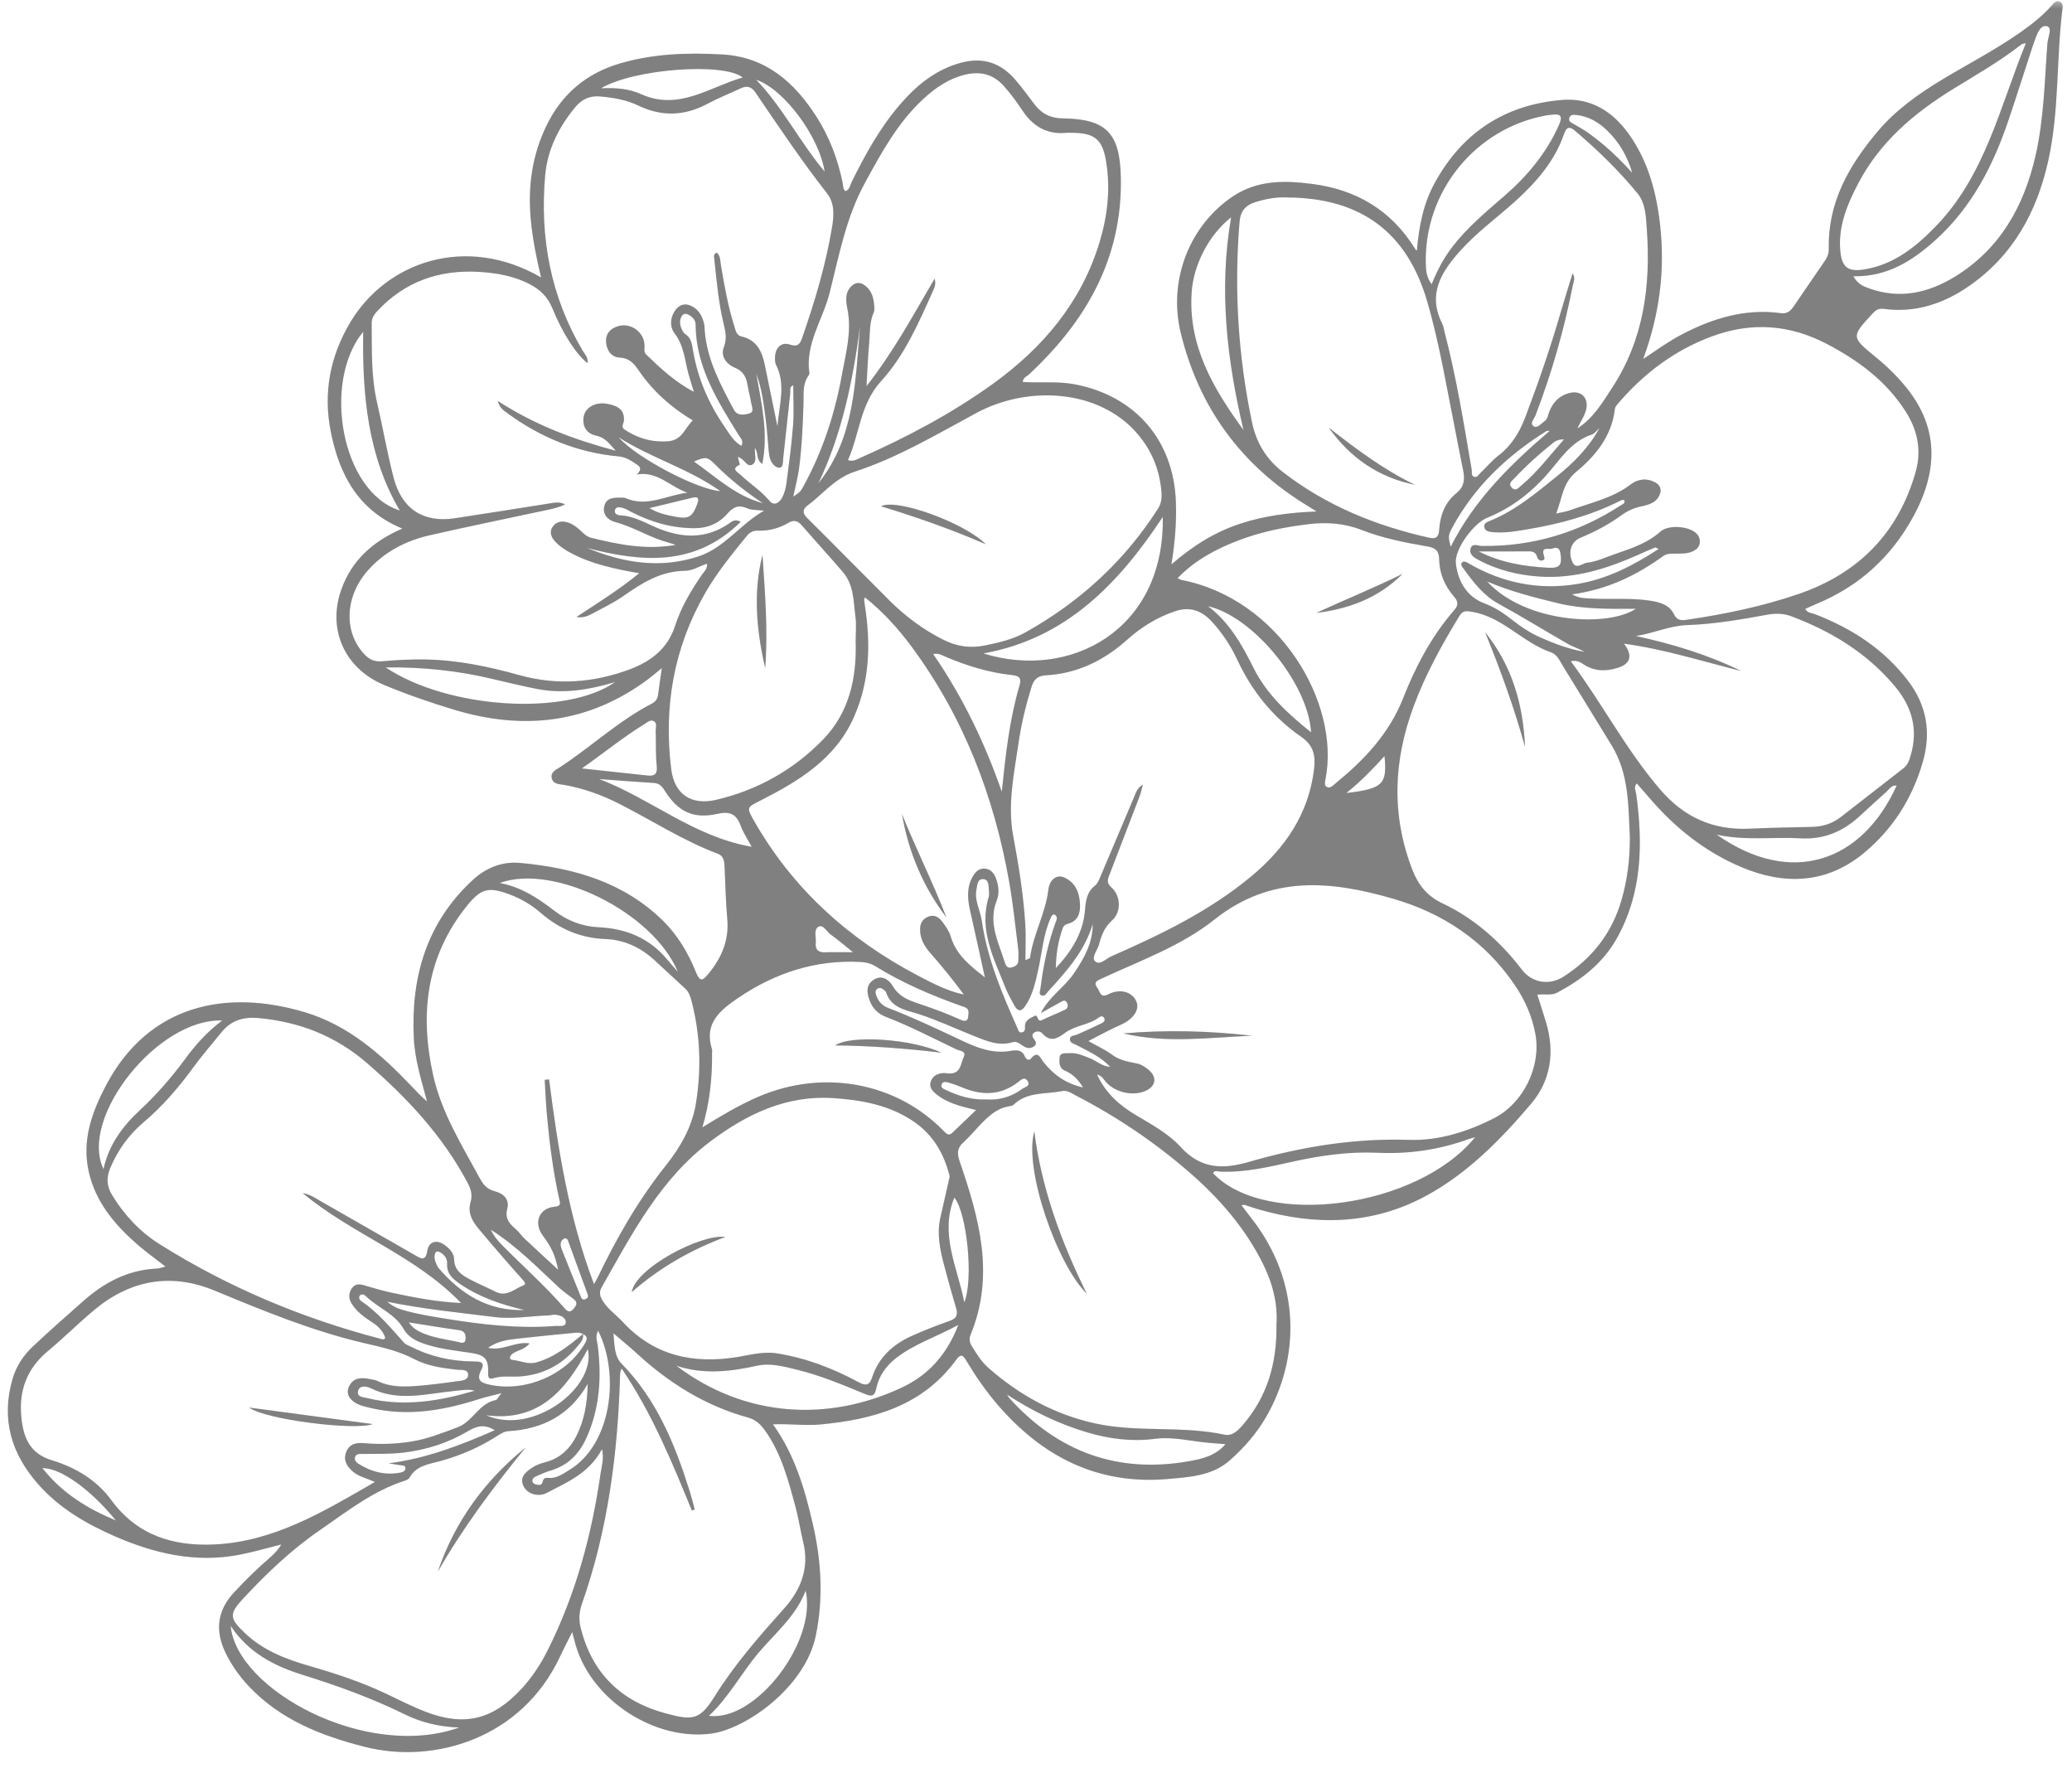 <svg xmlns="http://www.w3.org/2000/svg" xmlns:xlink="http://www.w3.org/1999/xlink" width="166" zoomAndPan="magnify" viewBox="0 0 124.5 106.5" height="142" preserveAspectRatio="xMidYMid meet" version="1.0"><defs><filter x="0%" y="0%" width="100%" height="100%" id="a133afe246"><feColorMatrix values="0 0 0 0 1 0 0 0 0 1 0 0 0 0 1 0 0 0 1 0" color-interpolation-filters="sRGB"/></filter><clipPath id="7b6975d0dd"><path d="M 0.043 0 L 123.961 0 L 123.961 106.004 L 0.043 106.004 Z M 0.043 0 " clip-rule="nonzero"/></clipPath><mask id="5325cfa3f8"><g filter="url(#a133afe246)"><rect x="-12.45" width="149.4" fill="#000000" y="-10.65" height="127.8" fill-opacity="0.29"/></g></mask><clipPath id="ef03d27d07"><path d="M 0.043 0 L 123.961 0 L 123.961 106 L 0.043 106 Z M 0.043 0 " clip-rule="nonzero"/></clipPath><clipPath id="ca0049f4aa"><rect x="0" width="124" y="0" height="107"/></clipPath><mask id="f69b9c6ebe"><g filter="url(#a133afe246)"><rect x="-12.45" width="149.4" fill="#000000" y="-10.65" height="127.8" fill-opacity="0.29"/></g></mask><clipPath id="2cb43eb6a2"><path d="M 0.043 0 L 123.961 0 L 123.961 106 L 0.043 106 Z M 0.043 0 " clip-rule="nonzero"/></clipPath><clipPath id="f6da42969f"><rect x="0" width="124" y="0" height="107"/></clipPath></defs><g clip-path="url(#7b6975d0dd)"><g mask="url(#5325cfa3f8)"><g><g clip-path="url(#ca0049f4aa)"><g clip-path="url(#ef03d27d07)"><path fill="#000000" d="M 61.453 22.949 C 62.504 23.02 63.555 22.891 64.598 23.094 C 68.23 23.793 70.531 26.469 70.656 30.172 C 70.695 31.363 70.609 32.543 70.387 33.91 C 71.707 32.766 73.023 31.957 74.52 31.465 C 76 30.977 77.516 30.793 79.109 30.73 C 78.934 30.617 78.754 30.504 78.574 30.395 C 74.598 27.984 72.043 24.496 70.949 20.008 C 70.16 16.762 71.535 13.48 74.113 11.777 C 75.594 10.805 77.219 10.84 78.844 11.051 C 81.465 11.387 83.574 12.613 84.996 14.898 C 85.031 14.953 85.059 15.02 85.137 15.055 C 85.258 13.613 85.523 12.238 86.203 11 C 87.855 7.969 90.434 6.281 93.871 6.004 C 95.582 5.867 96.883 6.684 97.859 8.039 C 99.047 9.695 99.543 11.598 99.758 13.59 C 100.051 16.281 99.711 18.902 98.734 21.57 C 99.539 21.031 100.234 20.531 100.988 20.129 C 102.879 19.133 104.844 18.52 107.012 18.816 C 107.363 18.867 107.578 18.695 107.758 18.434 C 108.395 17.504 109.027 16.574 109.668 15.645 C 109.816 15.43 109.891 15.203 109.887 14.938 C 109.824 12.164 111.102 9.941 112.812 7.91 C 113.902 6.613 115.273 5.641 116.719 4.77 C 118.273 3.836 119.887 3 121.379 1.957 C 122.078 1.469 122.746 0.945 123.312 0.297 C 123.43 0.16 123.562 0 123.777 0.105 C 123.953 0.191 123.945 0.371 123.926 0.531 C 123.551 3.562 123.742 6.648 123.074 9.652 C 122.391 12.746 120.941 15.379 118.281 17.207 C 116.766 18.25 115.082 18.809 113.207 18.559 C 112.918 18.52 112.738 18.598 112.547 18.805 C 111.215 20.242 111.215 20.234 112.727 21.473 C 113.402 22.023 114.027 22.637 114.574 23.32 C 116.406 25.613 116.527 28.137 114.992 30.984 C 113.66 33.449 111.719 35.223 109.129 36.289 C 108.922 36.375 108.715 36.473 108.469 36.586 C 108.617 36.84 108.867 36.828 109.059 36.902 C 111.266 37.754 113.191 38.996 114.648 40.902 C 115.777 42.383 116.047 44.016 115.531 45.793 C 114.898 47.973 113.727 49.824 111.98 51.262 C 109.738 53.109 107.211 53.18 104.648 52.102 C 102.457 51.184 100.621 49.719 99.078 47.902 C 98.844 47.629 98.602 47.355 98.348 47.066 C 98.145 47.312 98.293 47.527 98.32 47.738 C 98.723 50.73 98.672 53.664 97.141 56.391 C 96.309 57.867 95.035 58.859 93.566 59.637 C 93.199 59.832 92.801 59.699 92.371 59.762 C 92.555 60.348 92.742 60.906 92.91 61.469 C 93.43 63.23 93.168 64.93 92.016 66.293 C 90.188 68.453 88.184 70.496 85.672 71.855 C 82.453 73.594 79.031 73.656 75.562 72.641 C 75.297 72.562 75.039 72.473 74.777 72.387 C 74.758 72.383 74.734 72.391 74.594 72.406 C 74.809 72.691 74.988 72.938 75.176 73.172 C 78.242 77.062 78.074 81.676 76.078 85.129 C 75.512 86.109 74.766 86.961 73.922 87.715 C 72.855 88.672 71.488 88.742 70.168 88.859 C 65.977 89.223 62.66 87.535 59.969 84.426 C 59.246 83.59 58.621 82.68 58.051 81.73 C 57.871 81.426 57.734 81.316 57.473 81.672 C 55.457 84.457 52.504 85.281 49.297 85.582 C 48.387 85.668 47.477 85.531 46.445 85.574 C 47.758 87.418 48.348 89.441 48.824 91.496 C 49.348 93.734 49.488 95.988 49.02 98.266 C 48.375 101.391 44.809 103.871 42.754 104.152 C 39.352 104.613 35.562 102.148 34.598 98.859 C 34.531 98.641 34.48 98.418 34.383 98.051 C 34.098 98.625 33.859 99.078 33.641 99.543 C 31.336 104.465 26.066 106.004 21.926 104.953 C 19.281 104.281 16.805 103.309 14.895 101.25 C 14.34 100.652 13.887 99.996 13.535 99.266 C 12.918 97.961 13.055 96.766 14.043 95.695 C 14.715 94.969 15.418 94.273 16.168 93.629 C 16.438 93.391 16.699 93.141 16.902 92.793 C 16.051 93.004 15.203 93.254 14.344 93.418 C 11.734 93.91 9.27 93.336 6.891 92.297 C 5.176 91.547 3.562 90.609 2.305 89.184 C 0.684 87.355 0.055 85.27 0.75 82.859 C 0.973 82.086 1.402 81.434 1.977 80.895 C 2.965 79.965 3.984 79.07 5 78.172 C 6.273 77.043 7.711 76.285 9.453 76.215 C 9.582 76.207 9.711 76.152 9.941 76.094 C 9.32 75.609 8.746 75.199 8.219 74.738 C 6.867 73.551 5.738 72.203 5.332 70.391 C 4.906 68.496 5.531 66.793 6.395 65.164 C 8.945 60.367 13.59 59.391 18.344 60.824 C 20.91 61.598 22.871 63.312 24.68 65.211 C 24.992 65.539 25.301 65.871 25.66 66.176 C 25.32 64.902 24.922 63.652 24.863 62.344 C 24.691 58.68 25.637 55.426 28.41 52.867 C 29.207 52.133 30.172 51.746 31.254 51.844 C 34.453 52.141 37.445 52.98 39.828 55.309 C 40.73 56.195 41.355 57.266 41.824 58.426 C 42.066 59.02 42.227 58.922 42.574 58.5 C 43.367 57.531 43.816 56.488 43.699 55.207 C 43.602 54.152 43.59 53.094 43.535 52.039 C 43.52 51.73 43.48 51.426 43.141 51.297 C 41.066 50.516 39.207 49.309 37.242 48.309 C 36.195 47.773 35.098 47.375 33.934 47.164 C 33.633 47.109 33.223 47.133 33.148 46.73 C 33.082 46.375 33.434 46.234 33.676 46.074 C 35.539 44.852 37.176 43.305 39.168 42.273 C 39.383 42.16 39.516 41.992 39.543 41.734 C 39.602 41.234 39.684 40.734 39.766 40.141 C 39.453 40.395 39.207 40.609 38.945 40.805 C 35.363 43.473 31.426 43.906 27.238 42.625 C 25.828 42.199 24.441 41.719 23.078 41.152 C 20.707 40.164 19.641 37.797 20.523 35.383 C 21.148 33.66 22.398 32.527 24.176 31.758 C 21.504 30.652 20.383 28.496 19.875 25.934 C 19.414 23.605 19.828 21.41 21.047 19.367 C 23.234 15.703 28.02 14.07 32.512 16.668 C 32.227 15.492 32.008 14.375 31.898 13.246 C 31.703 11.23 31.965 9.305 32.871 7.477 C 33.797 5.617 35.242 4.41 37.227 3.82 C 39.238 3.223 41.297 3.156 43.371 3.27 C 46 3.41 47.719 4.922 49.059 7.012 C 49.848 8.246 50.352 9.598 50.641 11.031 C 50.672 11.184 50.641 11.359 50.801 11.484 C 51.055 11.402 51.07 11.145 51.164 10.953 C 51.98 9.301 52.867 7.691 54.074 6.285 C 55.02 5.184 56.102 4.281 57.512 3.836 C 58.938 3.383 60.078 3.695 61.043 4.832 C 61.43 5.285 61.781 5.77 62.141 6.246 C 62.57 6.82 63.109 7.105 63.844 7.113 C 66.477 7.145 67.293 7.992 67.348 10.664 C 67.445 15.523 65.254 19.312 61.805 22.516 C 61.676 22.629 61.469 22.684 61.457 22.949 Z M 35.031 80.152 C 34.863 80.047 34.68 80.059 34.496 80.078 C 33.379 80.188 32.258 80.293 31.141 80.422 C 30.543 80.492 29.934 80.547 29.324 80.977 C 30.223 81.191 30.953 80.57 31.824 80.715 C 31.512 81.082 31.141 81.113 30.852 81.293 C 30.621 81.438 30.531 81.684 30.828 81.711 C 31.293 81.754 31.727 81.996 32.234 81.852 C 33.336 81.539 34.184 80.848 35.035 80.148 C 35.086 80.461 34.879 80.672 34.711 80.875 C 33.805 81.98 32.641 82.605 31.215 82.699 C 30.688 82.73 30.156 82.641 29.641 82.805 C 29.395 82.883 29.32 82.773 29.332 82.523 C 29.359 81.656 29.168 81.414 28.289 81.281 C 27.43 81.152 26.559 81.062 25.723 80.809 C 25.137 80.633 24.566 80.398 24.258 79.852 C 23.73 78.922 22.715 78.582 22 77.887 C 21.914 77.801 21.75 77.699 21.633 77.828 C 21.516 77.957 21.613 78.113 21.719 78.184 C 22.73 78.859 23.488 79.797 24.289 80.684 C 24.379 80.781 24.523 80.828 24.648 80.891 C 25.832 81.496 27.098 81.785 28.426 81.797 C 28.758 81.797 29.188 81.777 28.922 82.293 C 28.59 82.934 28.898 83.086 29.445 83.199 C 31.602 83.656 34.066 82.586 35.148 80.711 C 35.285 80.48 35.332 80.285 35.031 80.156 Z M 46.715 25.609 C 46.824 24.293 47.23 23.098 46.629 21.918 C 46.562 21.781 46.562 21.602 46.57 21.441 C 46.586 20.891 46.961 20.527 47.465 20.703 C 48.02 20.891 48.105 20.566 48.23 20.211 C 48.969 18.082 49.613 15.922 49.988 13.695 C 50.109 12.992 50.172 12.234 49.703 11.629 C 48.172 9.672 46.789 7.609 45.395 5.559 C 45.16 5.215 44.895 5.125 44.52 5.301 C 43.852 5.613 43.168 5.883 42.52 6.23 C 41.145 6.969 39.77 7.023 38.359 6.344 C 37.645 6 36.875 5.871 36.094 5.797 C 35.465 5.734 34.977 5.945 34.574 6.426 C 33.578 7.625 32.891 8.996 32.758 10.531 C 32.426 14.262 33.082 17.812 35.016 21.078 C 35.141 21.289 35.359 21.484 35.301 21.816 C 34.629 21.301 33.801 20.027 33.188 18.516 C 32.918 17.855 32.473 17.414 31.859 17.09 C 30.902 16.582 29.863 16.402 28.805 16.336 C 26.402 16.188 24.32 16.91 22.66 18.699 C 22.469 18.906 22.328 19.121 22.332 19.43 C 22.348 21.016 22.293 22.602 22.652 24.168 C 23 25.668 23.258 27.188 23.645 28.68 C 24.129 30.57 25.422 31.418 27.305 31.141 C 29.211 30.855 31.117 30.543 33.023 30.246 C 33.336 30.195 33.652 30.133 33.953 30.309 C 33.621 30.465 33.293 30.551 32.957 30.621 C 30.578 31.133 28.191 31.617 25.816 32.16 C 24.383 32.488 23.098 33.148 22.102 34.273 C 20.719 35.84 20.637 37.961 21.879 39.293 C 22.18 39.621 22.5 39.773 22.969 39.73 C 23.812 39.652 24.664 39.609 25.512 39.621 C 27.453 39.645 29.344 40.043 31.207 40.562 C 33.457 41.191 35.672 41.023 37.84 40.215 C 39.109 39.738 40.121 38.98 40.566 37.594 C 40.918 36.496 41.512 35.504 42.16 34.551 C 42.293 34.355 42.523 34.195 42.477 33.867 C 42.027 34.02 41.602 34.289 41.176 34.293 C 39.707 34.305 38.57 35.027 37.434 35.824 C 36.852 36.23 36.199 36.535 35.574 36.875 C 35.293 37.027 35 37.133 34.641 37.066 C 35.895 36.242 37.16 35.457 38.41 34.441 C 36.914 34.176 35.57 33.891 34.336 33.242 C 33.965 33.047 33.617 32.824 33.34 32.516 C 33.105 32.258 32.996 31.941 33.215 31.637 C 33.422 31.352 33.738 31.277 34.082 31.379 C 34.375 31.465 34.621 31.637 34.84 31.84 C 35.043 32.027 35.238 32.242 35.512 32.309 C 37.152 32.711 38.797 33.055 40.605 32.738 C 40.375 32.664 40.246 32.617 40.117 32.582 C 39.027 32.289 38.07 31.656 36.973 31.367 C 36.539 31.254 36.172 30.906 36.316 30.383 C 36.453 29.883 36.918 29.895 37.34 29.898 C 37.43 29.898 37.531 29.902 37.613 29.938 C 38.898 30.488 40.066 29.746 41.309 29.602 C 40.285 29.258 39.52 28.293 38.266 28.504 C 38.492 28.281 38.559 28.098 38.289 27.922 C 37.945 27.695 37.621 27.461 37.176 27.422 C 34.688 27.195 32.465 26.277 30.457 24.801 C 30.254 24.652 30.023 24.512 29.906 24.086 C 32.18 25.562 34.547 26.426 37 27.082 C 36.652 26.707 36.387 26.289 35.828 26.176 C 35.27 26.059 34.973 25.641 35.07 25.043 C 35.16 24.48 35.789 24.129 36.48 24.262 C 37.023 24.363 37.523 24.543 37.492 25.254 C 37.484 25.441 37.281 25.652 37.535 25.816 C 38.324 26.332 39.164 26.586 40.137 26.512 C 41.008 26.449 41.141 25.715 41.629 25.258 C 40.309 24.465 39.238 23.504 38.406 22.293 C 38.109 21.863 37.844 21.516 37.234 21.484 C 36.73 21.461 36.441 21.035 36.414 20.523 C 36.387 20.047 36.676 19.746 37.109 19.605 C 37.895 19.352 38.734 19.961 38.727 20.789 C 38.727 20.973 38.676 21.152 38.828 21.301 C 39.691 22.137 40.566 22.949 41.695 23.547 C 41.57 23.133 41.461 22.805 41.371 22.473 C 41.145 21.645 41.105 20.773 40.539 20.035 C 40.234 19.641 40.254 19.062 40.602 18.609 C 40.797 18.355 41.074 18.223 41.395 18.328 C 41.957 18.516 42.207 18.973 42.32 19.52 C 42.34 19.629 42.336 19.746 42.344 19.863 C 42.48 21.609 43.293 23.109 44.09 24.609 C 44.301 25.004 44.711 24.93 45.016 24.844 C 45.352 24.754 45.168 24.422 45.133 24.191 C 45.086 23.875 44.992 23.562 44.941 23.246 C 44.859 22.73 44.727 22.324 44.148 22.09 C 43.688 21.898 43.277 21.43 43.492 20.867 C 43.676 20.387 43.609 19.977 43.5 19.531 C 43.18 18.234 43.062 16.906 42.922 15.578 C 42.906 15.438 42.848 15.25 43.078 15.18 C 43.301 15.395 43.273 15.68 43.32 15.949 C 43.531 17.195 43.75 18.438 44.137 19.648 C 44.211 19.891 44.258 20.152 44.562 20.219 C 45.465 20.426 45.785 21.105 45.953 21.918 C 46.195 23.105 46.441 24.289 46.711 25.605 Z M 65.918 64.562 C 66.438 65.68 67.254 66.402 68.25 66.996 C 69.195 67.559 70.215 68.113 70.938 68.906 C 72.148 70.242 73.473 70.262 75.027 69.812 C 78.172 68.902 81.363 68.375 84.672 68.484 C 86.438 68.543 88.168 68 89.77 67.184 C 91.535 66.285 92.605 64.094 92.262 62.152 C 92.066 61.066 91.633 60.082 91.02 59.184 C 89.23 56.535 86.703 54.859 83.688 53.988 C 79.977 52.918 76.359 52.547 72.973 55.246 C 70.988 56.828 68.523 57.711 66.207 58.785 C 65.941 58.91 65.668 58.996 65.941 59.363 C 66.113 59.594 66.102 59.992 66.613 59.73 C 67.324 59.371 68.031 59.602 68.277 60.16 C 68.5 60.656 68.094 61.234 67.363 61.559 C 66.707 61.848 66.074 62.199 65.395 62.547 C 65.918 62.844 66.41 63.059 66.824 63.371 C 67.293 63.719 67.816 63.793 68.352 63.902 C 68.586 63.953 68.812 64.113 69.008 64.27 C 69.551 64.711 69.453 65.277 68.809 65.551 C 68.082 65.859 67.078 65.648 66.512 65.07 C 66.336 64.898 66.246 64.633 65.914 64.562 Z M 76.695 79.605 C 76.793 78.383 76.48 77.105 75.867 75.887 C 74.797 73.758 73.27 72.004 71.484 70.449 C 69.395 68.633 67.113 67.094 64.656 65.824 C 64.398 65.691 64.137 65.488 63.82 65.551 C 62.828 65.754 61.723 65.574 60.898 66.375 C 60.852 66.422 60.773 66.441 60.707 66.453 C 59.871 66.562 59.328 67.125 58.789 67.691 C 58.492 68.012 58.207 68.344 57.883 68.637 C 57.5 68.98 57.504 69.316 57.668 69.793 C 58.84 73.199 59.793 76.625 58.316 80.199 C 58.223 80.43 58.254 80.648 58.383 80.859 C 58.672 81.328 58.957 81.797 59.379 82.172 C 61.238 83.812 63.359 84.98 65.785 85.516 C 68.344 86.082 71.004 85.641 73.578 86.195 C 74.047 86.297 74.383 85.949 74.68 85.609 C 76.133 83.922 76.727 81.945 76.699 79.609 Z M 18.195 71.684 C 18.652 71.762 18.945 71.98 19.258 72.16 C 21.152 73.242 23.043 74.332 24.941 75.414 C 25.273 75.609 25.574 75.816 25.676 75.148 C 25.762 74.582 26.25 74.457 26.723 74.805 C 27.012 75.012 27.277 75.297 27.285 75.641 C 27.297 76.355 27.785 76.629 28.297 76.898 C 28.785 77.152 29.293 77.367 29.789 77.613 C 30.449 77.941 30.918 77.43 31.449 77.223 C 31.648 77.148 31.504 76.996 31.418 76.898 C 30.516 75.891 29.629 74.867 28.762 73.828 C 28.328 73.312 28.102 72.828 28.277 72.215 C 28.406 71.766 28.289 71.426 28.086 71.043 C 26.582 68.215 24.434 65.926 22.039 63.859 C 20.176 62.246 17.98 61.383 15.52 61.164 C 14.617 61.086 13.891 61.305 13.316 62.008 C 12.754 62.707 12.16 63.379 11.633 64.105 C 10.75 65.316 9.781 66.453 8.633 67.422 C 7.738 68.18 7.078 69.09 6.625 70.176 C 6.375 70.77 6.414 71.273 6.738 71.805 C 7.469 73.004 8.414 74.012 9.594 74.754 C 13.73 77.352 18.188 79.219 22.91 80.449 C 22.996 80.473 23.09 80.504 23.148 80.375 C 23.016 79.977 22.746 79.691 22.383 79.457 C 21.902 79.148 21.43 78.812 21.121 78.305 C 20.938 78.004 20.941 77.688 21.145 77.398 C 21.359 77.094 21.641 77.148 21.949 77.242 C 22.5 77.406 23.055 77.566 23.613 77.684 C 24.941 77.965 26.277 78.223 27.703 78.285 C 24.961 75.426 21.211 74.191 18.195 71.688 Z M 30.129 83.703 C 29.543 83.855 29.164 83.934 28.793 84.055 C 27.629 84.426 26.449 84.715 25.227 84.809 C 24.07 84.895 22.934 84.793 21.816 84.477 C 21.117 84.277 20.766 83.832 20.941 83.375 C 21.168 82.789 21.66 82.734 22.203 82.852 C 22.359 82.887 22.531 82.895 22.672 82.965 C 23.402 83.332 24.188 83.328 24.965 83.273 C 25.789 83.211 26.613 83.109 27.43 82.988 C 27.699 82.949 28.141 82.961 28.129 82.582 C 28.117 82.242 27.691 82.32 27.449 82.293 C 26.574 82.191 25.691 82.07 24.918 81.668 C 23.965 81.164 22.949 80.941 21.922 80.703 C 18.797 79.98 15.848 78.762 12.895 77.539 C 10.309 76.469 7.891 76.879 5.73 78.648 C 4.754 79.449 3.863 80.355 2.891 81.16 C 1.621 82.207 1.125 83.539 1.281 85.133 C 1.398 86.34 1.773 87.332 3.129 87.738 C 4.531 88.164 5.797 88.914 6.684 90.121 C 8.227 92.234 10.379 92.902 12.848 92.793 C 16.453 92.633 19.43 90.824 22.527 89.039 C 22.02 88.805 21.555 88.715 21.203 88.414 C 20.852 88.109 20.617 87.746 20.793 87.262 C 20.973 86.773 21.359 86.66 21.852 86.703 C 22.816 86.789 23.777 86.762 24.738 86.605 C 25.699 86.449 26.586 86.09 27.492 85.754 C 28.422 85.406 28.773 84.312 29.789 84.117 C 29.871 84.102 29.93 83.953 30.133 83.703 Z M 57.066 70.68 C 56.738 69.359 56.105 68.219 54.949 67.414 C 53.48 66.395 51.785 66.086 50.051 65.973 C 47.254 65.793 44.887 66.93 42.727 68.543 C 39.668 70.824 37.965 74.148 36.137 77.367 C 35.969 77.668 36.066 77.926 36.242 78.199 C 36.566 78.691 37.047 79.02 37.434 79.438 C 39.32 81.469 41.668 81.957 44.305 81.531 C 45.09 81.402 45.863 81.18 46.691 81.312 C 48.441 81.59 50.059 82.215 51.605 83.051 C 52.043 83.285 52.254 83.219 52.406 82.746 C 52.797 81.555 53.652 80.777 54.762 80.273 C 55.512 79.934 56.285 79.633 57.066 79.359 C 57.5 79.207 57.566 78.973 57.445 78.574 C 57.184 77.695 56.934 76.809 56.703 75.918 C 56.473 75.027 56.293 74.121 56.496 73.195 C 56.68 72.367 56.871 71.539 57.066 70.68 Z M 94.461 35.707 C 94.91 35.965 95.234 35.934 95.551 35.957 C 96.742 36.031 97.941 35.906 99.129 36.086 C 99.711 36.176 100.297 36.324 100.574 36.891 C 100.766 37.273 101 37.289 101.344 37.238 C 103.621 36.906 105.875 36.438 108.051 35.695 C 111.633 34.473 114.047 32.062 115.102 28.371 C 115.48 27.047 115.219 25.828 114.484 24.688 C 113.312 22.871 111.648 21.648 109.77 20.664 C 107.551 19.5 105.27 19.332 102.914 20.191 C 100.656 21.016 98.801 22.406 97.246 24.219 C 97.16 24.32 97.047 24.441 97.035 24.562 C 96.848 26.188 95.887 27.375 94.711 28.344 C 93.879 29.027 93.871 29.934 93.504 30.855 C 93.855 30.773 94.105 30.742 94.34 30.656 C 95.586 30.203 96.902 29.934 97.992 29.098 C 98.43 28.762 98.977 28.707 99.492 29.004 C 99.711 29.129 99.824 29.348 99.766 29.59 C 99.617 30.18 99.098 30.324 98.609 30.426 C 98.168 30.52 97.785 30.695 97.43 30.953 C 96.664 31.512 95.832 31.949 94.957 32.312 C 94.418 32.539 94.188 33.152 94.488 33.781 C 94.707 34.242 95.086 33.832 95.379 33.805 C 95.762 33.766 96.141 33.629 96.5 33.488 C 97.625 33.051 98.82 32.789 99.766 31.941 C 100.211 31.539 101.301 31.602 101.801 31.945 C 102.023 32.098 102.156 32.297 102.137 32.578 C 102.117 32.867 101.93 33.027 101.688 33.133 C 101.359 33.277 101.012 33.258 100.668 33.262 C 100.418 33.262 100.164 33.246 99.941 33.406 C 98.336 34.559 96.602 35.418 94.461 35.707 Z M 47.664 29.84 C 48.082 29.551 48.086 29.555 48.242 29.277 C 49.414 27.168 50.156 24.898 50.586 22.531 C 50.82 21.23 51.191 19.934 50.922 18.578 C 50.82 18.078 50.754 17.562 51.191 17.164 C 51.398 16.973 51.656 16.949 51.895 17.102 C 52.418 17.438 52.52 17.977 52.539 18.547 C 52.539 18.613 52.535 18.688 52.508 18.75 C 52.23 19.355 52.281 20.012 52.223 20.645 C 52.148 21.445 52.121 22.246 52.066 23.199 C 53.699 21.125 54.859 18.949 56.16 16.738 C 56.254 17.105 56.141 17.293 56.062 17.473 C 55.203 19.387 54.359 21.348 52.945 22.895 C 51.668 24.297 51.656 26.07 50.949 27.645 C 51.281 27.746 51.48 27.602 51.684 27.512 C 54.484 26.273 57.191 24.844 59.676 23.051 C 62.668 20.887 64.98 18.16 66.07 14.551 C 66.551 12.953 66.742 11.316 66.453 9.645 C 66.238 8.398 65.789 8.004 64.508 7.98 C 64.348 7.98 64.188 7.969 64.027 7.984 C 62.867 8.082 62.039 7.559 61.422 6.621 C 61.078 6.105 60.715 5.605 60.297 5.145 C 59.648 4.43 58.871 4.273 57.977 4.488 C 57.008 4.723 56.219 5.266 55.5 5.926 C 53.945 7.352 52.961 9.172 51.969 10.992 C 50.836 13.062 50.414 15.359 49.848 17.602 C 49.441 19.207 48.375 20.648 48.633 22.418 C 48.637 22.457 48.617 22.512 48.594 22.547 C 48.215 23.051 48.297 23.637 48.281 24.207 C 48.242 25.516 48.184 26.824 48.016 28.125 C 47.941 28.68 47.793 29.223 47.664 29.84 Z M 61.617 57.688 C 61.82 57.59 61.887 57.578 61.891 57.555 C 62.078 56.141 62.824 54.879 62.992 53.461 C 63.07 52.816 63.52 52.488 64.023 52.754 C 64.668 53.09 64.875 53.699 64.895 54.371 C 64.91 54.918 64.738 55.371 64.121 55.512 C 64.023 55.535 63.906 55.633 63.871 55.723 C 63.582 56.508 63.453 57.32 63.441 58.164 C 64.383 57.168 65.082 56.055 65.195 54.676 C 65.242 54.098 65.309 53.59 65.797 53.207 C 65.93 53.102 66.016 52.914 66.086 52.75 C 66.781 51.121 67.461 49.488 68.156 47.859 C 68.254 47.625 68.316 47.352 68.672 47.145 C 68.59 47.445 68.551 47.641 68.48 47.828 C 67.891 49.375 67.293 50.918 66.699 52.465 C 66.586 52.758 66.434 53.008 66.781 53.316 C 67.336 53.801 67.395 54.781 66.832 55.285 C 66.363 55.703 66.18 56.195 66.035 56.746 C 65.945 57.09 65.559 57.508 65.801 57.754 C 66.078 58.027 66.453 57.598 66.766 57.461 C 69.738 56.156 72.66 54.75 75.18 52.656 C 77.207 50.969 78.629 48.918 78.957 46.219 C 79.059 45.402 78.934 44.785 78.184 44.266 C 76.488 43.094 75.23 41.531 74.352 39.652 C 73.965 38.82 73.457 38.047 72.832 37.363 C 72.223 36.691 71.508 36.418 70.605 36.723 C 69.516 37.09 68.574 37.676 67.723 38.438 C 66.332 39.684 64.723 40.473 62.832 40.574 C 62.324 40.602 62.105 40.852 61.973 41.293 C 61.633 42.395 61.363 43.512 61.199 44.648 C 60.93 46.488 60.531 48.332 60.875 50.195 C 61.207 51.98 61.5 53.77 61.609 55.586 C 61.648 56.258 61.613 56.934 61.613 57.688 Z M 35.691 77.152 C 35.793 76.969 35.852 76.879 35.898 76.781 C 37.043 74.391 38.355 72.098 40.012 70.02 C 40.895 68.906 41.59 67.703 41.82 66.273 C 42.152 64.207 42.082 62.152 41.547 60.121 C 41.477 59.855 41.391 59.594 41.176 59.395 C 40.551 58.82 39.93 58.238 39.301 57.664 C 38.473 56.914 37.508 56.461 36.383 56.418 C 34.895 56.363 33.617 55.82 32.5 54.852 C 31.941 54.367 31.309 53.992 30.613 53.734 C 29.352 53.262 28.895 53.375 28.047 54.434 C 25.609 57.469 25.207 60.914 26.027 64.602 C 26.531 66.863 27.75 68.797 28.832 70.797 C 29.043 71.184 29.277 71.457 29.727 71.57 C 30.242 71.699 30.629 72.055 30.48 72.621 C 30.328 73.207 30.602 73.516 30.988 73.844 C 31.18 74.004 31.316 74.227 31.496 74.398 C 32.188 75.051 32.891 75.688 33.539 76.289 C 33.359 75.418 33.152 74.957 32.609 74.223 C 32.043 73.461 32.395 72.578 33.332 72.5 C 33.738 72.469 33.656 72.266 33.605 72.051 C 33.242 70.41 33.023 68.746 32.871 67.074 C 32.801 66.344 32.773 65.613 32.73 64.879 C 32.816 64.867 32.906 64.859 32.992 64.848 C 33.527 68.996 34.164 73.125 35.691 77.152 Z M 35.312 83.145 C 34.258 85.004 32.621 85.859 30.555 85.984 C 30.285 86 30.078 86.145 29.867 86.277 C 28.812 86.953 27.68 87.441 26.477 87.777 C 25.781 87.969 25.016 88.039 24.605 88.781 C 24.559 88.867 24.426 88.93 24.32 88.961 C 22.402 89.574 20.844 90.816 19.223 91.93 C 17.531 93.09 16.047 94.504 14.648 96 C 13.734 96.98 13.777 97.227 14.738 98.137 C 15.844 99.184 17.215 99.695 18.637 100.105 C 20.184 100.551 21.707 101.055 23.164 101.742 C 23.953 102.117 24.73 102.516 25.543 102.832 C 27.895 103.75 29.613 103.324 31.328 101.473 C 31.973 100.773 32.488 99.992 32.91 99.145 C 34.594 95.785 35.562 92.207 36.09 88.5 C 36.148 88.094 36.301 87.684 36.176 87.062 C 35.379 88.535 34.07 89.051 32.859 89.691 C 32.363 89.957 31.699 89.766 31.469 89.312 C 31.191 88.758 31.574 88.449 31.961 88.188 C 32.188 88.035 32.453 87.93 32.719 87.863 C 33.605 87.645 34.207 87.098 34.621 86.301 C 35.125 85.316 35.293 84.262 35.312 83.145 Z M 97.934 50.309 C 97.84 48.406 97.887 46.48 96.832 44.77 C 95.867 43.203 94.914 41.633 93.945 40.07 C 93.742 39.742 93.578 39.324 93.195 39.191 C 91.5 38.613 90.305 37.074 88.461 36.758 C 88.082 36.695 87.895 36.676 87.688 37.012 C 86.633 38.742 85.656 40.508 84.949 42.414 C 83.727 45.68 83.59 48.949 84.859 52.246 C 85.215 53.164 85.746 53.836 86.672 54.273 C 88.594 55.184 90.152 56.566 91.445 58.258 C 92.055 59.055 93.098 59.227 93.945 58.68 C 95.656 57.582 96.84 56.086 97.418 54.121 C 97.785 52.879 97.938 51.605 97.934 50.309 Z M 69.793 29.613 C 69.695 28.266 69.223 27.078 68.332 26.047 C 66.008 23.348 61.723 23.16 58.672 24.809 C 56.285 26.094 53.953 27.492 51.363 28.336 C 50.156 28.73 49.434 29.699 48.488 30.398 C 48.246 30.578 48.203 30.824 48.477 31.098 C 50.156 32.762 51.812 34.453 53.492 36.125 C 54.43 37.051 55.477 37.828 56.66 38.426 C 57.473 38.84 58.297 38.965 59.195 38.777 C 60.035 38.605 60.867 38.414 61.613 37.996 C 64.883 36.168 67.57 33.715 69.59 30.547 C 69.77 30.262 69.812 29.945 69.793 29.613 Z M 77.336 11.863 C 76.758 11.828 76.086 11.934 75.418 12.148 C 74.82 12.34 74.531 12.691 74.48 13.336 C 74.145 17.398 74.395 21.414 75.234 25.398 C 75.492 26.605 76.09 27.594 77.09 28.367 C 79.707 30.391 82.68 31.59 85.879 32.309 C 86.328 32.406 86.449 32.223 86.477 31.82 C 86.535 30.965 86.816 30.195 87.504 29.637 C 87.961 29.27 88.031 28.836 87.922 28.289 C 87.504 26.219 87.117 24.141 86.703 22.07 C 86.434 20.742 86.137 19.418 85.758 18.117 C 84.555 13.973 81.793 11.887 77.336 11.863 Z M 37.352 82.219 C 37.297 82.379 37.262 82.438 37.262 82.5 C 37.133 87.23 36.543 91.887 34.961 96.375 C 34.797 96.844 34.77 97.312 34.891 97.801 C 35.574 100.531 37.305 102.215 40 102.941 C 41.656 103.391 42.062 103.328 42.953 101.902 C 44.156 99.977 45.633 98.297 47.137 96.613 C 48.117 95.52 48.645 94.203 48.266 92.668 C 48.098 91.977 47.996 91.27 47.812 90.582 C 47.375 88.965 46.961 87.332 45.961 85.934 C 45.695 85.562 45.387 85.285 44.941 85.164 C 42.383 84.461 40.203 83.098 38.262 81.312 C 37.809 80.895 37.328 80.508 36.859 80.105 C 36.93 80.789 36.895 81.465 37.344 81.926 C 39.438 84.059 40.535 86.719 41.414 89.504 C 41.539 89.895 41.637 90.297 41.746 90.691 C 41.688 90.711 41.629 90.73 41.57 90.75 C 40.375 87.832 39.18 84.914 37.352 82.219 Z M 104.609 40.309 C 102.285 39.734 100.008 39 97.578 38.672 C 98.121 39.367 97.98 39.883 97.215 40.121 C 96.512 40.344 95.812 40.344 95.164 39.922 C 94.961 39.789 94.754 39.645 94.383 39.727 C 96.27 42.27 97.699 45.031 99.727 47.402 C 101.172 49.098 102.914 49.883 105.105 49.789 C 106.367 49.73 107.629 49.707 108.891 49.68 C 109.535 49.664 110.113 49.477 110.617 49.082 C 111.871 48.109 113.117 47.133 114.371 46.16 C 114.625 45.961 114.723 45.684 114.805 45.395 C 115.262 43.855 114.906 42.5 113.895 41.277 C 112.223 39.254 110.066 37.941 107.641 37.027 C 107.18 36.852 106.711 36.84 106.219 36.926 C 104.613 37.219 103.012 37.5 101.371 37.555 C 100.324 37.59 99.348 38.055 98.293 38.211 C 100.492 38.691 102.609 39.328 104.609 40.309 Z M 59.18 58.723 C 58.883 57.383 58.594 56.039 58.289 54.699 C 58.133 54.012 58.082 53.328 58.434 52.688 C 58.59 52.398 58.824 52.148 59.195 52.188 C 59.555 52.227 59.746 52.492 59.859 52.812 C 60.008 53.238 60.055 53.688 59.891 54.102 C 59.355 55.441 60 56.617 60.379 57.832 C 60.434 58.008 60.531 58.188 60.77 58.129 C 60.973 58.074 61.176 57.988 61.188 57.734 C 61.199 57.484 61.207 57.227 61.176 56.977 C 61.008 55.656 60.875 54.328 60.645 53.016 C 59.738 47.852 57.898 43.062 54.754 38.824 C 53.953 37.742 53.047 36.75 51.98 35.895 C 51.938 35.969 51.918 35.992 51.918 36.012 C 51.934 36.148 51.953 36.285 51.973 36.418 C 52.324 38.684 52.258 40.914 51.324 43.051 C 50.219 45.582 48.02 46.914 45.699 48.094 C 44.879 48.512 44.836 48.492 45.309 49.32 C 47.656 53.434 51.039 56.461 55.203 58.641 C 56.062 59.09 56.93 59.543 57.914 59.754 C 57.285 58.895 56.625 58.086 55.938 57.301 C 55.559 56.871 55.277 56.422 55.285 55.828 C 55.285 55.473 55.438 55.207 55.773 55.074 C 56.133 54.93 56.414 55.098 56.613 55.371 C 56.816 55.645 57.031 55.941 57.125 56.262 C 57.445 57.367 58.297 58.031 59.18 58.723 Z M 94.785 25.738 C 95.742 25.121 96.312 24.16 96.902 23.246 C 98.777 20.359 99.191 17.133 98.953 13.785 C 98.898 13.035 98.891 12.223 98.387 11.609 C 97.262 10.242 95.992 9.008 94.641 7.859 C 94.344 7.605 94.133 7.598 93.988 8.02 C 93.422 9.684 92.309 10.949 91.031 12.105 C 89.922 13.102 88.707 13.98 87.707 15.105 C 86.582 16.367 85.77 17.691 86.656 19.441 C 86.738 19.602 86.758 19.793 86.805 19.973 C 87.516 22.688 87.957 25.457 88.43 28.219 C 88.453 28.371 88.387 28.582 88.574 28.648 C 88.754 28.711 88.848 28.523 88.957 28.414 C 89.324 28.066 89.648 27.668 90.047 27.363 C 90.824 26.766 91.293 25.992 91.641 25.09 C 92.434 23.004 93.16 20.898 93.781 18.754 C 94 17.992 94.242 17.238 94.492 16.426 C 94.672 16.703 94.555 16.898 94.516 17.09 C 93.992 19.781 93.242 22.406 92.258 24.969 C 92.18 25.176 91.879 25.449 92.172 25.621 C 92.375 25.738 92.613 25.445 92.812 25.301 C 92.996 25.176 93.008 24.949 93.082 24.758 C 93.301 24.188 93.68 23.777 94.281 23.617 C 94.996 23.426 95.473 23.891 95.305 24.609 C 95.207 25.016 94.949 25.348 94.785 25.738 Z M 51.414 38.5 C 51.414 38.02 51.465 37.527 51.402 37.055 C 51.281 36.129 51.309 35.145 50.652 34.375 C 49.848 33.434 49.008 32.52 48.195 31.582 C 47.949 31.297 47.719 31.203 47.367 31.414 C 46.805 31.75 46.18 31.902 45.52 31.883 C 45.246 31.875 45.047 31.984 44.871 32.199 C 43.973 33.305 43.07 34.406 42.359 35.652 C 40.477 38.941 39.867 42.492 40.332 46.219 C 40.52 47.719 41.539 48.398 43.008 48.059 C 45.5 47.484 47.684 46.258 49.465 44.422 C 51.047 42.785 51.484 40.707 51.414 38.5 Z M 70.758 34.734 C 70.871 34.789 70.926 34.832 70.988 34.844 C 76.859 35.98 80.547 42.215 79.645 46.816 C 79.617 46.969 79.559 47.184 79.703 47.27 C 79.922 47.402 80.09 47.191 80.242 47.07 C 81.969 45.66 83.469 44.082 84.309 41.949 C 85.062 40.039 86.016 38.227 87.375 36.664 C 87.648 36.348 87.625 36.141 87.367 35.844 C 86.809 35.203 86.484 34.438 86.473 33.582 C 86.465 33.078 86.234 32.91 85.777 32.832 C 84.441 32.602 83.102 32.34 81.84 31.848 C 80.797 31.438 79.734 31.359 78.656 31.488 C 77.215 31.66 75.793 31.941 74.434 32.461 C 73.078 32.977 71.812 33.645 70.758 34.734 Z M 42.203 67.73 C 43.312 67.051 44.395 66.402 45.555 65.898 C 49.457 64.211 53.871 65.023 56.715 67.965 C 56.879 68.133 57.012 68.258 57.227 68.055 C 57.676 67.625 58.129 67.191 58.652 66.691 C 57.703 66.465 56.898 66.27 56.242 65.723 C 56.004 65.527 55.805 65.297 55.938 64.949 C 56.059 64.637 56.324 64.504 56.637 64.473 C 56.797 64.457 56.957 64.504 57.117 64.496 C 57.746 64.469 57.727 63.879 57.91 63.504 C 58.086 63.141 57.66 63.137 57.469 63.047 C 56.059 62.375 54.672 61.648 53.211 61.086 C 52.762 60.91 52.441 60.59 52.266 60.137 C 52.09 59.684 52.004 59.207 52.465 58.887 C 52.961 58.535 53.414 58.855 53.641 59.238 C 54.074 59.984 54.789 60.156 55.504 60.402 C 56.242 60.656 56.977 60.93 57.684 61.254 C 58.16 61.469 58.168 61.223 58.195 60.883 C 58.223 60.551 57.98 60.516 57.77 60.441 C 55.969 59.805 54.219 59.051 52.59 58.047 C 52.309 57.871 52 57.809 51.672 57.793 C 48.973 57.66 46.551 58.461 44.34 59.965 C 43.266 60.695 42.289 61.488 42.777 63.027 C 42.801 63.09 42.785 63.164 42.785 63.234 C 42.801 64.75 42.648 66.246 42.203 67.73 Z M 121.73 2.594 C 121.59 2.629 121.516 2.629 121.469 2.664 C 120.18 3.672 118.762 4.484 117.375 5.336 C 115.031 6.777 112.977 8.508 111.672 10.988 C 111.023 12.215 110.48 13.5 110.566 14.922 C 110.637 16.105 111.039 16.379 112.168 16.16 C 113.852 15.844 115.113 14.828 116.27 13.645 C 119.281 10.57 120.156 6.445 121.73 2.594 Z M 111.363 16.598 C 111.621 17.066 111.945 17.191 112.266 17.312 C 114.121 17.996 115.852 17.613 117.469 16.621 C 120.18 14.953 121.609 12.398 122.305 9.375 C 122.816 7.148 122.852 4.863 123.023 2.598 C 123.051 2.238 123.355 1.645 122.973 1.57 C 122.559 1.488 122.383 2.109 122.227 2.516 C 122.18 2.645 122.137 2.777 122.094 2.906 C 121.629 4.328 121.18 5.75 120.703 7.164 C 119.777 9.922 118.484 12.457 116.277 14.441 C 114.895 15.68 113.395 16.637 111.363 16.598 Z M 88.637 68.324 C 88.473 68.371 88.367 68.395 88.266 68.43 C 86.492 69.078 84.664 69.344 82.781 69.258 C 81.07 69.18 79.395 69.414 77.727 69.781 C 76.27 70.102 74.812 70.457 73.301 70.391 C 73.164 70.387 72.977 70.277 72.887 70.492 C 76.066 73.809 85.172 72.582 88.637 68.324 Z M 86.023 17.078 C 86.367 16.227 86.762 15.484 87.285 14.809 C 88.18 13.652 89.293 12.727 90.387 11.777 C 91.773 10.574 92.93 9.195 93.68 7.496 C 93.91 6.969 93.77 6.824 93.246 6.891 C 93.133 6.906 93.02 6.914 92.906 6.934 C 88.652 7.703 85.559 11.512 85.672 15.84 C 85.68 16.25 85.707 16.652 86.023 17.078 Z M 40.641 82.055 C 44.773 85.184 49.781 85.438 54.191 83.363 C 55.754 82.629 56.883 81.422 57.582 79.602 C 56.25 80.324 54.957 80.738 53.871 81.57 C 53.266 82.035 52.82 82.641 52.664 83.367 C 52.551 83.918 52.379 83.918 51.941 83.738 C 50.625 83.195 49.309 82.641 47.922 82.301 C 47.121 82.105 46.305 81.871 45.477 82.055 C 43.863 82.414 42.258 82.59 40.641 82.055 Z M 96.105 25.715 C 95.953 25.848 95.82 26.051 95.641 26.109 C 94.371 26.531 93.727 27.641 92.91 28.555 C 91.914 29.668 90.746 30.551 89.363 31.105 C 88.559 31.426 87.383 32.992 87.477 33.844 C 87.602 34.941 88.145 35.855 89.188 36.25 C 89.832 36.492 90.355 36.844 90.875 37.254 C 91.398 37.668 91.961 38.035 92.57 38.305 C 93.414 38.68 94.281 39.004 95.199 39.16 C 94.887 38.969 94.531 38.871 94.223 38.695 C 92.82 37.891 91.445 37.039 90.023 36.262 C 89.16 35.789 88.527 34.98 87.945 34.172 C 87.867 34.066 87.742 33.93 87.84 33.805 C 87.934 33.688 88.07 33.746 88.203 33.824 C 90.254 35.023 92.457 35.477 94.805 35.082 C 96.57 34.785 98.125 33.988 99.66 32.984 C 99.527 32.922 99.477 32.879 99.449 32.891 C 99.133 33.02 98.82 33.16 98.508 33.301 C 96.602 34.152 94.645 34.781 92.516 34.641 C 91.215 34.555 89.973 34.25 88.82 33.633 C 88.559 33.492 88.254 33.293 88.367 32.945 C 88.477 32.613 88.801 32.797 89.035 32.801 C 92.066 32.844 94.844 32.016 97.379 30.367 C 97.48 30.301 97.645 30.258 97.613 30.074 C 97.496 29.984 97.391 30.066 97.297 30.113 C 95.551 30.984 93.691 31.484 91.777 31.801 C 91.102 31.918 90.418 32.035 89.723 31.973 C 89.52 31.953 89.273 31.941 89.199 31.715 C 89.109 31.441 89.371 31.355 89.547 31.285 C 91.062 30.668 92.297 29.625 93.547 28.617 C 94.562 27.797 95.488 26.875 96.105 25.715 Z M 69.867 31.059 C 67.215 35.062 64.066 38.367 59.086 39.258 C 64.316 40.895 70 37.832 69.867 31.059 Z M 27.594 103.789 C 26.316 103.746 25.273 103.465 24.301 102.988 C 22.336 102.023 20.289 101.281 18.207 100.633 C 16.492 100.098 14.941 99.309 13.859 97.684 C 14.219 101.539 22.031 105.777 27.594 103.789 Z M 74.719 25.84 C 73.727 21.645 73.223 17.43 73.973 13.059 C 72.645 14.098 71.723 15.887 71.605 17.527 C 71.371 20.773 72.91 23.355 74.719 25.84 Z M 60.195 47.57 C 60.418 45.402 60.648 43.258 61.262 41.176 C 61.391 40.742 61.242 40.605 60.82 40.559 C 59.441 40.414 58.129 40.012 56.852 39.473 C 56.633 39.383 56.422 39.227 56.07 39.293 C 57.859 41.887 59.176 44.648 60.195 47.57 Z M 13.352 61.312 C 9.484 61.164 4.73 67.16 6.219 70.238 C 6.535 68.789 7.355 67.676 8.402 66.703 C 9.398 65.781 10.281 64.762 11.09 63.672 C 11.715 62.82 12.406 62.023 13.352 61.312 Z M 60.512 83.789 C 60.559 83.863 60.598 83.945 60.656 84.008 C 63.57 87.227 67.148 88.551 71.449 87.789 C 72.242 87.648 73.039 87.465 73.637 86.766 C 73.277 86.734 72.984 86.715 72.688 86.691 C 71.594 86.602 70.512 86.301 69.398 86.445 C 68.008 86.625 66.652 86.453 65.316 86.055 C 63.605 85.547 62.027 84.777 60.512 83.789 Z M 30.027 53.051 C 31.277 53.281 32.293 53.938 33.262 54.684 C 34.066 55.309 34.949 55.66 35.977 55.711 C 37.602 55.785 39.016 56.355 40.086 57.645 C 40.293 57.895 40.512 58.137 40.727 58.383 C 39.23 54.785 33.25 51.859 30.027 53.051 Z M 21.824 19.93 C 19.344 22.938 20.5 29.559 24.023 30.672 C 22.102 27.422 21.762 23.719 21.824 19.93 Z M 36.961 40.98 C 35.336 41.461 33.805 41.699 32.238 41.387 C 31.359 41.211 30.488 41.004 29.617 40.797 C 27.516 40.293 25.387 40.07 23.172 40.098 C 26.871 42.578 33.996 43.059 36.961 40.98 Z M 103.145 50.141 C 107.645 53.309 111.891 51.777 113.965 47.199 C 113.656 47.152 113.527 47.414 113.352 47.566 C 112.801 48.051 112.266 48.555 111.723 49.051 C 110.73 49.957 109.598 50.441 108.219 50.367 C 106.527 50.273 104.824 50.523 103.141 50.141 Z M 42.598 103.086 C 45.41 103.461 49.105 98.629 48.41 95.559 C 47.816 97.125 46.551 98.137 45.543 99.34 C 44.531 100.551 43.793 101.961 42.598 103.086 Z M 66.703 64.09 C 66.141 63.496 65.414 63.168 64.715 62.801 C 64.539 62.707 64.266 62.664 64.289 62.414 C 64.309 62.199 64.57 62.227 64.734 62.152 C 65.215 61.938 65.695 61.719 66.172 61.488 C 66.289 61.434 66.43 61.344 66.352 61.172 C 66.289 61.047 66.16 61.031 66.059 61.109 C 65.445 61.582 64.621 61.594 64.008 62.047 C 63.547 62.387 63.125 62.641 62.641 62.098 C 62.504 61.945 62.312 61.926 62.137 62.043 C 61.992 62.141 62.02 62.285 62.113 62.406 C 62.234 62.562 62.336 62.719 62.121 62.871 C 61.938 63 61.734 62.992 61.539 62.879 C 61.32 62.754 61.109 62.531 60.852 62.613 C 60.008 62.875 59.266 62.535 58.523 62.242 C 57.414 61.801 56.332 61.289 55.191 60.922 C 54.422 60.676 53.555 60.566 53.242 59.621 C 53.223 59.562 53.16 59.516 53.105 59.469 C 52.996 59.371 52.867 59.316 52.73 59.398 C 52.586 59.484 52.594 59.633 52.637 59.766 C 52.758 60.129 52.973 60.406 53.352 60.551 C 54.852 61.129 56.305 61.816 57.762 62.504 C 58.68 62.941 59.621 63.316 60.676 63.145 C 61.055 63.082 61.41 63.039 61.594 63.504 C 61.645 63.637 61.832 63.738 61.93 63.617 C 62.375 63.066 62.508 63.578 62.715 63.832 C 63.301 64.551 63.996 65.09 65.078 65.336 C 64.75 64.793 64.406 64.504 63.98 64.32 C 63.613 64.16 63.656 63.812 63.668 63.555 C 63.68 63.207 64.039 63.297 64.273 63.277 C 64.703 63.238 65.078 63.426 65.465 63.57 C 65.883 63.727 66.215 64.074 66.707 64.094 Z M 72.594 36.426 C 73.871 37.395 74.625 38.734 75.312 40.113 C 76.109 41.719 77.383 42.879 78.781 44 C 78.605 41.074 75.328 37.059 72.594 36.422 Z M 65.656 55.52 C 65.172 57.137 64.094 58.348 62.992 59.547 C 62.871 59.68 62.766 59.902 62.562 59.797 C 62.402 59.715 62.504 59.508 62.523 59.352 C 62.688 58.027 62.957 56.727 63.41 55.469 C 63.48 55.273 63.602 55.082 63.344 54.934 C 63.203 54.957 63.164 55.078 63.121 55.176 C 62.684 56.156 62.613 57.223 62.387 58.25 C 62.215 59.008 62.059 59.773 61.605 60.438 C 61.344 60.816 61.141 60.754 60.949 60.406 C 60.75 60.043 60.547 59.68 60.395 59.297 C 59.707 57.559 58.805 55.859 59.41 53.883 C 59.449 53.754 59.43 53.605 59.418 53.469 C 59.395 53.199 59.418 52.828 59.07 52.816 C 58.723 52.801 58.727 53.184 58.672 53.441 C 58.539 54.105 58.902 54.691 58.992 55.324 C 59.324 57.594 60.203 59.695 61.137 61.773 C 61.191 61.895 61.211 62.062 61.402 62.027 C 61.562 61.996 61.602 61.871 61.59 61.711 C 61.555 61.297 61.898 61.176 62.172 61.035 C 62.387 60.926 62.301 61.441 62.609 61.289 C 63.062 61.066 63.535 60.883 63.992 60.668 C 64.16 60.586 64.199 60.426 64.117 60.254 C 64.012 60.027 63.859 60.137 63.719 60.211 C 63.324 60.426 62.934 60.645 62.543 60.863 C 63.027 59.883 63.977 59.312 64.562 58.434 C 65.152 57.551 65.668 56.637 65.656 55.52 Z M 36.113 5.305 C 37.043 5.262 37.809 5.336 38.5 5.648 C 40.766 6.68 42.578 5.254 44.625 4.656 C 43.512 3.734 38.074 4.133 36.113 5.305 Z M 35.996 46.805 C 39.086 47.969 41.676 50.273 45.168 50.875 C 44.902 50.375 44.652 50.016 44.508 49.617 C 44.254 48.91 43.859 48.727 43.109 48.895 C 41.652 49.219 40.73 48.77 39.926 47.477 C 39.766 47.223 39.602 47.059 39.281 47.039 C 38.188 46.973 37.09 46.887 35.996 46.805 Z M 34.965 46.168 C 36.406 46.324 37.656 46.457 38.906 46.594 C 39.352 46.641 39.512 46.492 39.461 46.008 C 39.387 45.324 39.426 44.633 39.398 43.945 C 39.391 43.73 39.516 43.441 39.266 43.316 C 39.066 43.223 38.875 43.41 38.703 43.516 C 37.453 44.281 36.32 45.215 34.961 46.168 Z M 44.332 27.449 C 44.379 27.648 44.469 27.914 44.441 27.926 C 43.902 28.176 44.316 28.359 44.488 28.52 C 45.051 29.059 45.719 29.473 46.227 30.082 C 46.516 30.434 46.832 30.203 46.996 29.898 C 47.133 29.641 47.215 29.34 47.254 29.047 C 47.406 27.887 47.562 26.727 47.652 25.562 C 47.715 24.762 47.664 23.957 47.664 23.145 C 47.418 23.242 47.5 23.453 47.484 23.617 C 47.34 24.918 47.207 26.219 47.062 27.52 C 47.035 27.738 47.074 28.094 46.836 28.102 C 46.617 28.113 46.379 27.859 46.285 27.598 C 46.23 27.445 46.207 27.285 46.191 27.125 C 46.133 26.531 46.102 25.934 46.027 25.344 C 45.902 24.367 45.797 23.387 45.441 22.453 C 45.75 24.23 46.18 25.992 45.805 27.871 C 45.395 27.605 45.598 27.199 45.359 26.926 C 45.324 27.293 45.523 27.742 45.195 27.918 C 44.871 28.09 44.734 27.551 44.332 27.449 Z M 45.914 30.684 C 45.504 30.629 45.16 30.656 44.887 30.535 C 44.367 30.305 44.051 30.465 43.703 30.863 C 43.203 31.441 42.527 31.734 41.75 31.734 C 40.391 31.738 39.125 31.375 37.926 30.754 C 37.762 30.672 37.605 30.562 37.434 30.52 C 37.266 30.473 37.023 30.414 36.953 30.637 C 36.883 30.879 37.121 30.957 37.293 30.965 C 38.078 31.004 38.738 31.398 39.43 31.695 C 40.938 32.336 42.402 32.422 43.816 31.445 C 43.98 31.332 44.172 31.156 44.504 31.355 C 41.746 34.066 38.566 33.773 35.281 32.926 C 37.449 33.816 39.633 34.184 41.938 33.441 C 43.535 32.926 44.453 31.508 45.914 30.68 Z M 35.938 79.945 C 35.754 80.297 35.879 80.566 35.914 80.828 C 36.156 82.754 36.039 84.633 35.219 86.426 C 34.781 87.379 34.109 88.047 33.09 88.348 C 32.805 88.43 32.531 88.555 32.258 88.676 C 32.137 88.727 31.996 88.793 31.988 88.957 C 31.984 89.094 32.094 89.156 32.207 89.188 C 32.367 89.23 32.555 89.254 32.602 89.039 C 32.645 88.84 32.738 88.77 32.934 88.793 C 33.43 88.844 33.809 88.559 34.199 88.324 C 36.75 86.793 37.266 82.574 35.938 79.945 Z M 98.293 36.574 C 96.594 36.59 95.078 36.598 93.598 36.238 C 92.16 35.887 90.727 35.523 89.355 34.934 C 91.66 37.453 96.633 37.699 98.293 36.574 Z M 29.727 85.93 C 29.121 85.543 28.645 85.672 28.125 85.98 C 26.949 86.68 25.668 87.094 24.301 87.266 C 23.449 87.371 22.602 87.344 21.754 87.352 C 21.594 87.355 21.41 87.34 21.34 87.523 C 21.273 87.699 21.387 87.848 21.52 87.934 C 22.309 88.43 23.152 88.656 24.082 88.469 C 24.215 88.445 24.367 88.359 24.363 88.207 C 24.359 88.02 24.172 88.051 24.047 88.027 C 23.812 87.988 23.578 87.953 23.344 87.918 C 25.582 87.633 27.629 86.852 29.727 85.93 Z M 23.262 78.207 C 23.676 78.551 24 78.645 24.324 78.738 C 25.141 78.969 25.977 79.098 26.812 79.234 C 28.988 79.586 31.172 79.836 33.379 79.664 C 33.598 79.648 34.004 79.75 33.996 79.43 C 33.988 79.125 33.629 79 33.312 78.988 C 33.199 78.984 33.086 79.027 32.973 79.031 C 31.879 79.062 30.797 79.27 29.684 79.125 C 27.598 78.859 25.504 78.664 23.262 78.207 Z M 57.941 78.246 C 58.512 76.863 58.094 72.859 57.344 71.949 C 56.441 74.156 57.547 76.168 57.941 78.246 Z M 93.109 25.895 C 93.047 25.895 92.969 25.871 92.922 25.898 C 90.551 27.379 88.574 29.25 87.238 31.742 C 87 32.184 87.023 32.289 87.168 32.852 C 88.586 30.027 90.766 27.902 93.109 25.895 Z M 44.547 26.789 C 44.707 26.48 44.492 26.32 44.383 26.137 C 43.117 24.086 41.816 22.051 41.797 19.508 C 41.797 19.219 41.59 19.004 41.316 18.883 C 41.168 18.816 41.035 18.871 40.961 19 C 40.805 19.258 40.848 19.531 40.969 19.789 C 41.016 19.891 41.074 20.012 41.164 20.066 C 41.551 20.305 41.578 20.699 41.645 21.082 C 41.93 22.762 42.602 24.285 43.562 25.68 C 43.84 26.078 44.082 26.527 44.547 26.789 Z M 29.215 85.031 C 32.031 86.27 35.852 83.344 35.32 81.051 C 34.008 83.523 32.375 85.441 29.215 85.031 Z M 45.434 4.789 C 47.023 6.441 48.047 8.516 49.551 10.312 C 49.223 8.195 47.102 5.344 45.434 4.789 Z M 51.676 19.621 C 51.246 22.875 50.594 26.055 49.176 29.035 C 51.387 26.27 51.383 22.902 51.676 19.621 Z M 88.848 33.129 C 90.168 33.801 91.578 34.035 93.023 34.109 C 93.738 34.148 93.875 33.945 93.758 33.223 C 93.699 32.871 93.492 32.879 93.27 32.961 C 93.07 33.035 92.609 32.805 92.754 33.34 C 92.789 33.473 92.875 33.617 92.676 33.672 C 92.52 33.715 92.402 33.602 92.363 33.469 C 92.289 33.199 92.129 33.121 91.859 33.125 C 90.855 33.137 89.852 33.129 88.848 33.129 Z M 29.492 73.879 C 29.688 74.293 29.914 74.547 30.152 74.789 C 31.402 76.062 32.75 77.246 33.922 78.598 C 34.102 78.809 34.258 78.883 34.469 78.629 C 34.641 78.426 34.73 78.254 34.477 78.055 C 34.188 77.832 33.883 77.625 33.613 77.379 C 32.32 76.184 31.102 74.906 29.492 73.879 Z M 6.961 91.348 C 5.402 89.438 3.633 88.195 2.547 88.203 C 3.73 89.711 5.266 90.648 6.961 91.348 Z M 98.078 10.391 C 97.793 9.395 97.289 8.531 96.551 7.824 C 96.051 7.34 95.453 6.992 94.738 6.91 C 94.562 6.891 94.344 6.863 94.289 7.105 C 94.242 7.309 94.422 7.371 94.559 7.453 C 94.855 7.625 95.16 7.789 95.438 7.988 C 96.41 8.68 97.273 9.492 98.078 10.391 Z M 28.523 83.555 C 28.133 83.441 27.754 83.527 27.367 83.562 C 25.664 83.719 23.953 84.242 22.273 83.402 C 22.051 83.293 21.598 83.195 21.512 83.578 C 21.43 83.938 21.832 83.941 22.09 84.004 C 24.277 84.535 26.41 84.18 28.523 83.555 Z M 37.18 26.277 C 38.199 27.477 41.922 29.434 43.281 29.504 C 41.348 28.137 39.105 27.512 37.18 26.277 Z M 59.289 66.055 C 60.031 66.109 60.77 65.906 61.422 65.422 C 61.582 65.305 61.949 65.258 61.742 64.941 C 61.551 64.652 61.332 64.895 61.16 65.023 C 60.094 65.84 58.961 65.82 57.781 65.32 C 57.527 65.211 57.266 65.117 57.004 65.043 C 56.855 65.004 56.652 64.953 56.578 65.145 C 56.504 65.344 56.695 65.422 56.836 65.488 C 57.59 65.844 58.375 66.094 59.289 66.055 Z M 93.973 26.402 C 93.609 26.387 93.441 26.512 93.281 26.637 C 92.477 27.285 91.707 27.973 91 28.73 C 90.863 28.875 90.59 29.051 90.844 29.305 C 91.09 29.551 91.254 29.293 91.422 29.156 C 92.367 28.379 93.09 27.398 93.973 26.402 Z M 31.516 78.707 C 30.137 78.383 28.812 77.945 27.637 77.137 C 27.207 76.84 26.836 76.531 26.867 75.926 C 26.887 75.605 26.691 75.363 26.402 75.215 C 26.316 75.172 26.203 75.172 26.16 75.27 C 26.027 75.582 26.176 75.852 26.305 76.121 C 26.312 76.141 26.328 76.16 26.344 76.176 C 27.703 77.77 29.348 78.781 31.516 78.707 Z M 45.84 30.234 C 44.789 29.539 43.816 28.758 42.926 27.863 C 42.496 27.434 42.375 27.438 41.699 27.73 C 43.039 28.676 44.223 29.805 45.84 30.234 Z M 39.02 30.527 C 39.574 30.855 40.086 30.949 40.594 31.047 C 41.375 31.195 41.602 31.059 41.887 30.301 C 42.008 29.984 42 29.801 41.586 29.906 C 40.766 30.105 39.945 30.301 39.02 30.527 Z M 24.562 79.449 C 24.746 79.719 24.961 79.883 25.203 80.004 C 25.926 80.363 26.73 80.457 27.508 80.621 C 27.676 80.66 27.953 80.781 27.977 80.434 C 27.992 80.16 27.914 79.957 27.574 79.914 C 26.59 79.777 25.605 79.613 24.562 79.449 Z M 51.254 57.211 C 50.711 56.773 50.336 56.445 49.93 56.16 C 49.676 55.988 49.477 55.52 49.18 55.68 C 48.875 55.844 49.047 56.312 49.016 56.648 C 48.98 57.059 49.164 57.23 49.582 57.215 C 50.059 57.195 50.543 57.211 51.254 57.211 Z M 80.895 47.645 C 83.102 47.383 83.355 47.125 83.191 45.426 C 82.492 46.191 81.805 46.918 80.895 47.645 Z M 33.934 74.395 C 33.609 74.555 33.664 74.832 33.766 75.094 C 34.125 76.004 34.5 76.91 34.867 77.824 C 34.93 77.977 34.973 78.145 35.195 78.047 C 35.418 77.949 35.316 77.785 35.266 77.641 C 34.906 76.656 34.543 75.672 34.184 74.684 C 34.137 74.562 34.129 74.406 33.934 74.395 Z M 33.934 74.395 " fill-opacity="1" fill-rule="nonzero"/></g><path fill="#000000" d="M 67.496 62.086 C 70.078 61.867 72.652 61.93 75.223 62.227 C 72.645 62.332 70.062 62.703 67.496 62.086 Z M 67.496 62.086 " fill-opacity="1" fill-rule="nonzero"/><path fill="#000000" d="M 62.148 67.977 C 62.586 71.426 63.77 74.629 65.301 77.723 C 63.539 76.008 61.5 70.246 62.148 67.977 Z M 62.148 67.977 " fill-opacity="1" fill-rule="nonzero"/><path fill="#000000" d="M 14.969 84.566 C 17.422 84.895 19.875 85.223 22.387 85.559 C 21.387 85.961 15.945 85.301 14.969 84.566 Z M 14.969 84.566 " fill-opacity="1" fill-rule="nonzero"/><path fill="#000000" d="M 43.586 74.316 C 41.531 75.082 39.66 76.145 37.957 77.629 C 38.199 76.172 42.141 74.117 43.586 74.316 Z M 43.586 74.316 " fill-opacity="1" fill-rule="nonzero"/><path fill="#000000" d="M 31.586 86.961 C 29.656 89.328 27.828 91.77 26.305 94.43 C 27.32 91.422 29.121 88.961 31.586 86.961 Z M 31.586 86.961 " fill-opacity="1" fill-rule="nonzero"/><path fill="#000000" d="M 89.234 37.984 C 90.855 39.992 91.527 42.332 91.633 44.871 C 90.984 42.523 90.156 40.238 89.234 37.984 Z M 89.234 37.984 " fill-opacity="1" fill-rule="nonzero"/><path fill="#000000" d="M 59.234 32.699 C 57.195 31.816 55.109 31.078 52.938 30.418 C 53.855 29.918 57.961 31.41 59.234 32.699 Z M 59.234 32.699 " fill-opacity="1" fill-rule="nonzero"/><path fill="#000000" d="M 85.027 29.129 C 82.855 28.691 81.137 27.52 79.844 25.695 C 81.48 26.973 83.137 28.223 85.027 29.129 Z M 85.027 29.129 " fill-opacity="1" fill-rule="nonzero"/><path fill="#000000" d="M 56.867 55.121 C 55.465 53.273 54.59 51.195 54.195 48.906 C 55.035 50.996 56.055 53.012 56.867 55.121 Z M 56.867 55.121 " fill-opacity="1" fill-rule="nonzero"/><path fill="#000000" d="M 45.977 40.137 C 45.461 37.887 45.238 35.621 45.816 33.336 C 45.961 35.598 46.156 37.855 45.977 40.137 Z M 45.977 40.137 " fill-opacity="1" fill-rule="nonzero"/><path fill="#000000" d="M 84.277 34.477 C 82.848 35.914 81.07 36.582 79.098 36.824 C 80.816 36.023 82.578 35.316 84.277 34.477 Z M 84.277 34.477 " fill-opacity="1" fill-rule="nonzero"/><path fill="#000000" d="M 56.57 63.246 C 54.453 62.996 52.324 62.828 50.184 62.809 C 51.102 62.16 54.812 62.418 56.57 63.246 Z M 56.57 63.246 " fill-opacity="1" fill-rule="nonzero"/></g></g></g><g mask="url(#f69b9c6ebe)"><g><g clip-path="url(#f6da42969f)"><g clip-path="url(#2cb43eb6a2)"><path fill="#000000" d="M 61.453 22.949 C 62.504 23.02 63.555 22.891 64.598 23.094 C 68.23 23.793 70.531 26.469 70.656 30.172 C 70.695 31.363 70.609 32.543 70.387 33.91 C 71.707 32.766 73.023 31.957 74.52 31.465 C 76 30.977 77.516 30.793 79.109 30.73 C 78.934 30.617 78.754 30.504 78.574 30.395 C 74.598 27.984 72.043 24.496 70.949 20.008 C 70.16 16.762 71.535 13.48 74.113 11.777 C 75.594 10.805 77.219 10.84 78.844 11.051 C 81.465 11.387 83.574 12.613 84.996 14.898 C 85.031 14.953 85.059 15.02 85.137 15.055 C 85.258 13.613 85.523 12.238 86.203 11 C 87.855 7.969 90.434 6.281 93.871 6.004 C 95.582 5.867 96.883 6.684 97.859 8.039 C 99.047 9.695 99.543 11.598 99.758 13.59 C 100.051 16.281 99.711 18.902 98.734 21.57 C 99.539 21.031 100.234 20.531 100.988 20.129 C 102.879 19.133 104.844 18.52 107.012 18.816 C 107.363 18.867 107.578 18.695 107.758 18.434 C 108.395 17.504 109.027 16.574 109.668 15.645 C 109.816 15.43 109.891 15.203 109.887 14.938 C 109.824 12.164 111.102 9.941 112.812 7.91 C 113.902 6.613 115.273 5.641 116.719 4.77 C 118.273 3.836 119.887 3 121.379 1.957 C 122.078 1.469 122.746 0.945 123.312 0.297 C 123.43 0.16 123.562 0 123.777 0.105 C 123.953 0.191 123.945 0.371 123.926 0.531 C 123.551 3.562 123.742 6.648 123.074 9.652 C 122.391 12.746 120.941 15.379 118.281 17.207 C 116.766 18.25 115.082 18.809 113.207 18.559 C 112.918 18.52 112.738 18.598 112.547 18.805 C 111.215 20.242 111.215 20.234 112.727 21.473 C 113.402 22.023 114.027 22.637 114.574 23.32 C 116.406 25.613 116.527 28.137 114.992 30.984 C 113.66 33.449 111.719 35.223 109.129 36.289 C 108.922 36.375 108.715 36.473 108.469 36.586 C 108.617 36.84 108.867 36.828 109.059 36.902 C 111.266 37.754 113.191 38.996 114.648 40.902 C 115.777 42.383 116.047 44.016 115.531 45.793 C 114.898 47.973 113.727 49.824 111.98 51.262 C 109.738 53.109 107.211 53.18 104.648 52.102 C 102.457 51.184 100.621 49.719 99.078 47.902 C 98.844 47.629 98.602 47.355 98.348 47.066 C 98.145 47.312 98.293 47.527 98.32 47.738 C 98.723 50.73 98.672 53.664 97.141 56.391 C 96.309 57.867 95.035 58.859 93.566 59.637 C 93.199 59.832 92.801 59.699 92.371 59.762 C 92.555 60.348 92.742 60.906 92.91 61.469 C 93.43 63.23 93.168 64.93 92.016 66.293 C 90.188 68.453 88.184 70.496 85.672 71.855 C 82.453 73.594 79.031 73.656 75.562 72.641 C 75.297 72.562 75.039 72.473 74.777 72.387 C 74.758 72.383 74.734 72.391 74.594 72.406 C 74.809 72.691 74.988 72.938 75.176 73.172 C 78.242 77.062 78.074 81.676 76.078 85.129 C 75.512 86.109 74.766 86.961 73.922 87.715 C 72.855 88.672 71.488 88.742 70.168 88.859 C 65.977 89.223 62.66 87.535 59.969 84.426 C 59.246 83.59 58.621 82.68 58.051 81.73 C 57.871 81.426 57.734 81.316 57.473 81.672 C 55.457 84.457 52.504 85.281 49.297 85.582 C 48.387 85.668 47.477 85.531 46.445 85.574 C 47.758 87.418 48.348 89.441 48.824 91.496 C 49.348 93.734 49.488 95.988 49.02 98.266 C 48.375 101.391 44.809 103.871 42.754 104.152 C 39.352 104.613 35.562 102.148 34.598 98.859 C 34.531 98.641 34.48 98.418 34.383 98.051 C 34.098 98.625 33.859 99.078 33.641 99.543 C 31.336 104.465 26.066 106.004 21.926 104.953 C 19.281 104.281 16.805 103.309 14.895 101.25 C 14.34 100.652 13.887 99.996 13.535 99.266 C 12.918 97.961 13.055 96.766 14.043 95.695 C 14.715 94.969 15.418 94.273 16.168 93.629 C 16.438 93.391 16.699 93.141 16.902 92.793 C 16.051 93.004 15.203 93.254 14.344 93.418 C 11.734 93.91 9.27 93.336 6.891 92.297 C 5.176 91.547 3.562 90.609 2.305 89.184 C 0.684 87.355 0.055 85.27 0.75 82.859 C 0.973 82.086 1.402 81.434 1.977 80.895 C 2.965 79.965 3.984 79.07 5 78.172 C 6.273 77.043 7.711 76.285 9.453 76.215 C 9.582 76.207 9.711 76.152 9.941 76.094 C 9.32 75.609 8.746 75.199 8.219 74.738 C 6.867 73.551 5.738 72.203 5.332 70.391 C 4.906 68.496 5.531 66.793 6.395 65.164 C 8.945 60.367 13.59 59.391 18.344 60.824 C 20.91 61.598 22.871 63.312 24.68 65.211 C 24.992 65.539 25.301 65.871 25.66 66.176 C 25.32 64.902 24.922 63.652 24.863 62.344 C 24.691 58.68 25.637 55.426 28.41 52.867 C 29.207 52.133 30.172 51.746 31.254 51.844 C 34.453 52.141 37.445 52.98 39.828 55.309 C 40.73 56.195 41.355 57.266 41.824 58.426 C 42.066 59.02 42.227 58.922 42.574 58.5 C 43.367 57.531 43.816 56.488 43.699 55.207 C 43.602 54.152 43.59 53.094 43.535 52.039 C 43.52 51.73 43.48 51.426 43.141 51.297 C 41.066 50.516 39.207 49.309 37.242 48.309 C 36.195 47.773 35.098 47.375 33.934 47.164 C 33.633 47.109 33.223 47.133 33.148 46.73 C 33.082 46.375 33.434 46.234 33.676 46.074 C 35.539 44.852 37.176 43.305 39.168 42.273 C 39.383 42.16 39.516 41.992 39.543 41.734 C 39.602 41.234 39.684 40.734 39.766 40.141 C 39.453 40.395 39.207 40.609 38.945 40.805 C 35.363 43.473 31.426 43.906 27.238 42.625 C 25.828 42.199 24.441 41.719 23.078 41.152 C 20.707 40.164 19.641 37.797 20.523 35.383 C 21.148 33.66 22.398 32.527 24.176 31.758 C 21.504 30.652 20.383 28.496 19.875 25.934 C 19.414 23.605 19.828 21.41 21.047 19.367 C 23.234 15.703 28.02 14.07 32.512 16.668 C 32.227 15.492 32.008 14.375 31.898 13.246 C 31.703 11.23 31.965 9.305 32.871 7.477 C 33.797 5.617 35.242 4.41 37.227 3.82 C 39.238 3.223 41.297 3.156 43.371 3.27 C 46 3.41 47.719 4.922 49.059 7.012 C 49.848 8.246 50.352 9.598 50.641 11.031 C 50.672 11.184 50.641 11.359 50.801 11.484 C 51.055 11.402 51.07 11.145 51.164 10.953 C 51.98 9.301 52.867 7.691 54.074 6.285 C 55.02 5.184 56.102 4.281 57.512 3.836 C 58.938 3.383 60.078 3.695 61.043 4.832 C 61.43 5.285 61.781 5.77 62.141 6.246 C 62.57 6.82 63.109 7.105 63.844 7.113 C 66.477 7.145 67.293 7.992 67.348 10.664 C 67.445 15.523 65.254 19.312 61.805 22.516 C 61.676 22.629 61.469 22.684 61.457 22.949 Z M 35.031 80.152 C 34.863 80.047 34.68 80.059 34.496 80.078 C 33.379 80.188 32.258 80.293 31.141 80.422 C 30.543 80.492 29.934 80.547 29.324 80.977 C 30.223 81.191 30.953 80.57 31.824 80.715 C 31.512 81.082 31.141 81.113 30.852 81.293 C 30.621 81.438 30.531 81.684 30.828 81.711 C 31.293 81.754 31.727 81.996 32.234 81.852 C 33.336 81.539 34.184 80.848 35.035 80.148 C 35.086 80.461 34.879 80.672 34.711 80.875 C 33.805 81.98 32.641 82.605 31.215 82.699 C 30.688 82.73 30.156 82.641 29.641 82.805 C 29.395 82.883 29.32 82.773 29.332 82.523 C 29.359 81.656 29.168 81.414 28.289 81.281 C 27.43 81.152 26.559 81.062 25.723 80.809 C 25.137 80.633 24.566 80.398 24.258 79.852 C 23.73 78.922 22.715 78.582 22 77.887 C 21.914 77.801 21.75 77.699 21.633 77.828 C 21.516 77.957 21.613 78.113 21.719 78.184 C 22.73 78.859 23.488 79.797 24.289 80.684 C 24.379 80.781 24.523 80.828 24.648 80.891 C 25.832 81.496 27.098 81.785 28.426 81.797 C 28.758 81.797 29.188 81.777 28.922 82.293 C 28.59 82.934 28.898 83.086 29.445 83.199 C 31.602 83.656 34.066 82.586 35.148 80.711 C 35.285 80.48 35.332 80.285 35.031 80.156 Z M 46.715 25.609 C 46.824 24.293 47.23 23.098 46.629 21.918 C 46.562 21.781 46.562 21.602 46.57 21.441 C 46.586 20.891 46.961 20.527 47.465 20.703 C 48.02 20.891 48.105 20.566 48.23 20.211 C 48.969 18.082 49.613 15.922 49.988 13.695 C 50.109 12.992 50.172 12.234 49.703 11.629 C 48.172 9.672 46.789 7.609 45.395 5.559 C 45.16 5.215 44.895 5.125 44.52 5.301 C 43.852 5.613 43.168 5.883 42.52 6.23 C 41.145 6.969 39.77 7.023 38.359 6.344 C 37.645 6 36.875 5.871 36.094 5.797 C 35.465 5.734 34.977 5.945 34.574 6.426 C 33.578 7.625 32.891 8.996 32.758 10.531 C 32.426 14.262 33.082 17.812 35.016 21.078 C 35.141 21.289 35.359 21.484 35.301 21.816 C 34.629 21.301 33.801 20.027 33.188 18.516 C 32.918 17.855 32.473 17.414 31.859 17.09 C 30.902 16.582 29.863 16.402 28.805 16.336 C 26.402 16.188 24.32 16.91 22.66 18.699 C 22.469 18.906 22.328 19.121 22.332 19.43 C 22.348 21.016 22.293 22.602 22.652 24.168 C 23 25.668 23.258 27.188 23.645 28.68 C 24.129 30.57 25.422 31.418 27.305 31.141 C 29.211 30.855 31.117 30.543 33.023 30.246 C 33.336 30.195 33.652 30.133 33.953 30.309 C 33.621 30.465 33.293 30.551 32.957 30.621 C 30.578 31.133 28.191 31.617 25.816 32.16 C 24.383 32.488 23.098 33.148 22.102 34.273 C 20.719 35.84 20.637 37.961 21.879 39.293 C 22.18 39.621 22.5 39.773 22.969 39.73 C 23.812 39.652 24.664 39.609 25.512 39.621 C 27.453 39.645 29.344 40.043 31.207 40.562 C 33.457 41.191 35.672 41.023 37.84 40.215 C 39.109 39.738 40.121 38.98 40.566 37.594 C 40.918 36.496 41.512 35.504 42.16 34.551 C 42.293 34.355 42.523 34.195 42.477 33.867 C 42.027 34.02 41.602 34.289 41.176 34.293 C 39.707 34.305 38.57 35.027 37.434 35.824 C 36.852 36.23 36.199 36.535 35.574 36.875 C 35.293 37.027 35 37.133 34.641 37.066 C 35.895 36.242 37.16 35.457 38.41 34.441 C 36.914 34.176 35.57 33.891 34.336 33.242 C 33.965 33.047 33.617 32.824 33.34 32.516 C 33.105 32.258 32.996 31.941 33.215 31.637 C 33.422 31.352 33.738 31.277 34.082 31.379 C 34.375 31.465 34.621 31.637 34.84 31.84 C 35.043 32.027 35.238 32.242 35.512 32.309 C 37.152 32.711 38.797 33.055 40.605 32.738 C 40.375 32.664 40.246 32.617 40.117 32.582 C 39.027 32.289 38.07 31.656 36.973 31.367 C 36.539 31.254 36.172 30.906 36.316 30.383 C 36.453 29.883 36.918 29.895 37.34 29.898 C 37.43 29.898 37.531 29.902 37.613 29.938 C 38.898 30.488 40.066 29.746 41.309 29.602 C 40.285 29.258 39.52 28.293 38.266 28.504 C 38.492 28.281 38.559 28.098 38.289 27.922 C 37.945 27.695 37.621 27.461 37.176 27.422 C 34.688 27.195 32.465 26.277 30.457 24.801 C 30.254 24.652 30.023 24.512 29.906 24.086 C 32.18 25.562 34.547 26.426 37 27.082 C 36.652 26.707 36.387 26.289 35.828 26.176 C 35.27 26.059 34.973 25.641 35.07 25.043 C 35.16 24.48 35.789 24.129 36.48 24.262 C 37.023 24.363 37.523 24.543 37.492 25.254 C 37.484 25.441 37.281 25.652 37.535 25.816 C 38.324 26.332 39.164 26.586 40.137 26.512 C 41.008 26.449 41.141 25.715 41.629 25.258 C 40.309 24.465 39.238 23.504 38.406 22.293 C 38.109 21.863 37.844 21.516 37.234 21.484 C 36.73 21.461 36.441 21.035 36.414 20.523 C 36.387 20.047 36.676 19.746 37.109 19.605 C 37.895 19.352 38.734 19.961 38.727 20.789 C 38.727 20.973 38.676 21.152 38.828 21.301 C 39.691 22.137 40.566 22.949 41.695 23.547 C 41.57 23.133 41.461 22.805 41.371 22.473 C 41.145 21.645 41.105 20.773 40.539 20.035 C 40.234 19.641 40.254 19.062 40.602 18.609 C 40.797 18.355 41.074 18.223 41.395 18.328 C 41.957 18.516 42.207 18.973 42.32 19.52 C 42.34 19.629 42.336 19.746 42.344 19.863 C 42.48 21.609 43.293 23.109 44.09 24.609 C 44.301 25.004 44.711 24.93 45.016 24.844 C 45.352 24.754 45.168 24.422 45.133 24.191 C 45.086 23.875 44.992 23.562 44.941 23.246 C 44.859 22.73 44.727 22.324 44.148 22.09 C 43.688 21.898 43.277 21.43 43.492 20.867 C 43.676 20.387 43.609 19.977 43.5 19.531 C 43.18 18.234 43.062 16.906 42.922 15.578 C 42.906 15.438 42.848 15.25 43.078 15.18 C 43.301 15.395 43.273 15.68 43.32 15.949 C 43.531 17.195 43.75 18.438 44.137 19.648 C 44.211 19.891 44.258 20.152 44.562 20.219 C 45.465 20.426 45.785 21.105 45.953 21.918 C 46.195 23.105 46.441 24.289 46.711 25.605 Z M 65.918 64.562 C 66.438 65.68 67.254 66.402 68.25 66.996 C 69.195 67.559 70.215 68.113 70.938 68.906 C 72.148 70.242 73.473 70.262 75.027 69.812 C 78.172 68.902 81.363 68.375 84.672 68.484 C 86.438 68.543 88.168 68 89.77 67.184 C 91.535 66.285 92.605 64.094 92.262 62.152 C 92.066 61.066 91.633 60.082 91.02 59.184 C 89.23 56.535 86.703 54.859 83.688 53.988 C 79.977 52.918 76.359 52.547 72.973 55.246 C 70.988 56.828 68.523 57.711 66.207 58.785 C 65.941 58.91 65.668 58.996 65.941 59.363 C 66.113 59.594 66.102 59.992 66.613 59.73 C 67.324 59.371 68.031 59.602 68.277 60.16 C 68.5 60.656 68.094 61.234 67.363 61.559 C 66.707 61.848 66.074 62.199 65.395 62.547 C 65.918 62.844 66.41 63.059 66.824 63.371 C 67.293 63.719 67.816 63.793 68.352 63.902 C 68.586 63.953 68.812 64.113 69.008 64.27 C 69.551 64.711 69.453 65.277 68.809 65.551 C 68.082 65.859 67.078 65.648 66.512 65.07 C 66.336 64.898 66.246 64.633 65.914 64.562 Z M 76.695 79.605 C 76.793 78.383 76.48 77.105 75.867 75.887 C 74.797 73.758 73.27 72.004 71.484 70.449 C 69.395 68.633 67.113 67.094 64.656 65.824 C 64.398 65.691 64.137 65.488 63.82 65.551 C 62.828 65.754 61.723 65.574 60.898 66.375 C 60.852 66.422 60.773 66.441 60.707 66.453 C 59.871 66.562 59.328 67.125 58.789 67.691 C 58.492 68.012 58.207 68.344 57.883 68.637 C 57.5 68.98 57.504 69.316 57.668 69.793 C 58.84 73.199 59.793 76.625 58.316 80.199 C 58.223 80.43 58.254 80.648 58.383 80.859 C 58.672 81.328 58.957 81.797 59.379 82.172 C 61.238 83.812 63.359 84.98 65.785 85.516 C 68.344 86.082 71.004 85.641 73.578 86.195 C 74.047 86.297 74.383 85.949 74.68 85.609 C 76.133 83.922 76.727 81.945 76.699 79.609 Z M 18.195 71.684 C 18.652 71.762 18.945 71.98 19.258 72.16 C 21.152 73.242 23.043 74.332 24.941 75.414 C 25.273 75.609 25.574 75.816 25.676 75.148 C 25.762 74.582 26.25 74.457 26.723 74.805 C 27.012 75.012 27.277 75.297 27.285 75.641 C 27.297 76.355 27.785 76.629 28.297 76.898 C 28.785 77.152 29.293 77.367 29.789 77.613 C 30.449 77.941 30.918 77.43 31.449 77.223 C 31.648 77.148 31.504 76.996 31.418 76.898 C 30.516 75.891 29.629 74.867 28.762 73.828 C 28.328 73.312 28.102 72.828 28.277 72.215 C 28.406 71.766 28.289 71.426 28.086 71.043 C 26.582 68.215 24.434 65.926 22.039 63.859 C 20.176 62.246 17.98 61.383 15.52 61.164 C 14.617 61.086 13.891 61.305 13.316 62.008 C 12.754 62.707 12.16 63.379 11.633 64.105 C 10.75 65.316 9.781 66.453 8.633 67.422 C 7.738 68.18 7.078 69.09 6.625 70.176 C 6.375 70.77 6.414 71.273 6.738 71.805 C 7.469 73.004 8.414 74.012 9.594 74.754 C 13.73 77.352 18.188 79.219 22.91 80.449 C 22.996 80.473 23.09 80.504 23.148 80.375 C 23.016 79.977 22.746 79.691 22.383 79.457 C 21.902 79.148 21.43 78.812 21.121 78.305 C 20.938 78.004 20.941 77.688 21.145 77.398 C 21.359 77.094 21.641 77.148 21.949 77.242 C 22.5 77.406 23.055 77.566 23.613 77.684 C 24.941 77.965 26.277 78.223 27.703 78.285 C 24.961 75.426 21.211 74.191 18.195 71.688 Z M 30.129 83.703 C 29.543 83.855 29.164 83.934 28.793 84.055 C 27.629 84.426 26.449 84.715 25.227 84.809 C 24.07 84.895 22.934 84.793 21.816 84.477 C 21.117 84.277 20.766 83.832 20.941 83.375 C 21.168 82.789 21.66 82.734 22.203 82.852 C 22.359 82.887 22.531 82.895 22.672 82.965 C 23.402 83.332 24.188 83.328 24.965 83.273 C 25.789 83.211 26.613 83.109 27.43 82.988 C 27.699 82.949 28.141 82.961 28.129 82.582 C 28.117 82.242 27.691 82.32 27.449 82.293 C 26.574 82.191 25.691 82.07 24.918 81.668 C 23.965 81.164 22.949 80.941 21.922 80.703 C 18.797 79.98 15.848 78.762 12.895 77.539 C 10.309 76.469 7.891 76.879 5.73 78.648 C 4.754 79.449 3.863 80.355 2.891 81.16 C 1.621 82.207 1.125 83.539 1.281 85.133 C 1.398 86.34 1.773 87.332 3.129 87.738 C 4.531 88.164 5.797 88.914 6.684 90.121 C 8.227 92.234 10.379 92.902 12.848 92.793 C 16.453 92.633 19.43 90.824 22.527 89.039 C 22.02 88.805 21.555 88.715 21.203 88.414 C 20.852 88.109 20.617 87.746 20.793 87.262 C 20.973 86.773 21.359 86.66 21.852 86.703 C 22.816 86.789 23.777 86.762 24.738 86.605 C 25.699 86.449 26.586 86.09 27.492 85.754 C 28.422 85.406 28.773 84.312 29.789 84.117 C 29.871 84.102 29.93 83.953 30.133 83.703 Z M 57.066 70.68 C 56.738 69.359 56.105 68.219 54.949 67.414 C 53.48 66.395 51.785 66.086 50.051 65.973 C 47.254 65.793 44.887 66.93 42.727 68.543 C 39.668 70.824 37.965 74.148 36.137 77.367 C 35.969 77.668 36.066 77.926 36.242 78.199 C 36.566 78.691 37.047 79.02 37.434 79.438 C 39.32 81.469 41.668 81.957 44.305 81.531 C 45.09 81.402 45.863 81.18 46.691 81.312 C 48.441 81.59 50.059 82.215 51.605 83.051 C 52.043 83.285 52.254 83.219 52.406 82.746 C 52.797 81.555 53.652 80.777 54.762 80.273 C 55.512 79.934 56.285 79.633 57.066 79.359 C 57.5 79.207 57.566 78.973 57.445 78.574 C 57.184 77.695 56.934 76.809 56.703 75.918 C 56.473 75.027 56.293 74.121 56.496 73.195 C 56.68 72.367 56.871 71.539 57.066 70.68 Z M 94.461 35.707 C 94.91 35.965 95.234 35.934 95.551 35.957 C 96.742 36.031 97.941 35.906 99.129 36.086 C 99.711 36.176 100.297 36.324 100.574 36.891 C 100.766 37.273 101 37.289 101.344 37.238 C 103.621 36.906 105.875 36.438 108.051 35.695 C 111.633 34.473 114.047 32.062 115.102 28.371 C 115.48 27.047 115.219 25.828 114.484 24.688 C 113.312 22.871 111.648 21.648 109.77 20.664 C 107.551 19.5 105.27 19.332 102.914 20.191 C 100.656 21.016 98.801 22.406 97.246 24.219 C 97.16 24.32 97.047 24.441 97.035 24.562 C 96.848 26.188 95.887 27.375 94.711 28.344 C 93.879 29.027 93.871 29.934 93.504 30.855 C 93.855 30.773 94.105 30.742 94.34 30.656 C 95.586 30.203 96.902 29.934 97.992 29.098 C 98.43 28.762 98.977 28.707 99.492 29.004 C 99.711 29.129 99.824 29.348 99.766 29.59 C 99.617 30.18 99.098 30.324 98.609 30.426 C 98.168 30.52 97.785 30.695 97.43 30.953 C 96.664 31.512 95.832 31.949 94.957 32.312 C 94.418 32.539 94.188 33.152 94.488 33.781 C 94.707 34.242 95.086 33.832 95.379 33.805 C 95.762 33.766 96.141 33.629 96.5 33.488 C 97.625 33.051 98.82 32.789 99.766 31.941 C 100.211 31.539 101.301 31.602 101.801 31.945 C 102.023 32.098 102.156 32.297 102.137 32.578 C 102.117 32.867 101.93 33.027 101.688 33.133 C 101.359 33.277 101.012 33.258 100.668 33.262 C 100.418 33.262 100.164 33.246 99.941 33.406 C 98.336 34.559 96.602 35.418 94.461 35.707 Z M 47.664 29.84 C 48.082 29.551 48.086 29.555 48.242 29.277 C 49.414 27.168 50.156 24.898 50.586 22.531 C 50.82 21.23 51.191 19.934 50.922 18.578 C 50.82 18.078 50.754 17.562 51.191 17.164 C 51.398 16.973 51.656 16.949 51.895 17.102 C 52.418 17.438 52.52 17.977 52.539 18.547 C 52.539 18.613 52.535 18.688 52.508 18.75 C 52.23 19.355 52.281 20.012 52.223 20.645 C 52.148 21.445 52.121 22.246 52.066 23.199 C 53.699 21.125 54.859 18.949 56.16 16.738 C 56.254 17.105 56.141 17.293 56.062 17.473 C 55.203 19.387 54.359 21.348 52.945 22.895 C 51.668 24.297 51.656 26.07 50.949 27.645 C 51.281 27.746 51.48 27.602 51.684 27.512 C 54.484 26.273 57.191 24.844 59.676 23.051 C 62.668 20.887 64.98 18.16 66.07 14.551 C 66.551 12.953 66.742 11.316 66.453 9.645 C 66.238 8.398 65.789 8.004 64.508 7.98 C 64.348 7.98 64.188 7.969 64.027 7.984 C 62.867 8.082 62.039 7.559 61.422 6.621 C 61.078 6.105 60.715 5.605 60.297 5.145 C 59.648 4.43 58.871 4.273 57.977 4.488 C 57.008 4.723 56.219 5.266 55.5 5.926 C 53.945 7.352 52.961 9.172 51.969 10.992 C 50.836 13.062 50.414 15.359 49.848 17.602 C 49.441 19.207 48.375 20.648 48.633 22.418 C 48.637 22.457 48.617 22.512 48.594 22.547 C 48.215 23.051 48.297 23.637 48.281 24.207 C 48.242 25.516 48.184 26.824 48.016 28.125 C 47.941 28.68 47.793 29.223 47.664 29.84 Z M 61.617 57.688 C 61.82 57.59 61.887 57.578 61.891 57.555 C 62.078 56.141 62.824 54.879 62.992 53.461 C 63.07 52.816 63.52 52.488 64.023 52.754 C 64.668 53.09 64.875 53.699 64.895 54.371 C 64.91 54.918 64.738 55.371 64.121 55.512 C 64.023 55.535 63.906 55.633 63.871 55.723 C 63.582 56.508 63.453 57.32 63.441 58.164 C 64.383 57.168 65.082 56.055 65.195 54.676 C 65.242 54.098 65.309 53.59 65.797 53.207 C 65.93 53.102 66.016 52.914 66.086 52.75 C 66.781 51.121 67.461 49.488 68.156 47.859 C 68.254 47.625 68.316 47.352 68.672 47.145 C 68.59 47.445 68.551 47.641 68.48 47.828 C 67.891 49.375 67.293 50.918 66.699 52.465 C 66.586 52.758 66.434 53.008 66.781 53.316 C 67.336 53.801 67.395 54.781 66.832 55.285 C 66.363 55.703 66.18 56.195 66.035 56.746 C 65.945 57.09 65.559 57.508 65.801 57.754 C 66.078 58.027 66.453 57.598 66.766 57.461 C 69.738 56.156 72.66 54.75 75.18 52.656 C 77.207 50.969 78.629 48.918 78.957 46.219 C 79.059 45.402 78.934 44.785 78.184 44.266 C 76.488 43.094 75.23 41.531 74.352 39.652 C 73.965 38.82 73.457 38.047 72.832 37.363 C 72.223 36.691 71.508 36.418 70.605 36.723 C 69.516 37.09 68.574 37.676 67.723 38.438 C 66.332 39.684 64.723 40.473 62.832 40.574 C 62.324 40.602 62.105 40.852 61.973 41.293 C 61.633 42.395 61.363 43.512 61.199 44.648 C 60.93 46.488 60.531 48.332 60.875 50.195 C 61.207 51.98 61.5 53.77 61.609 55.586 C 61.648 56.258 61.613 56.934 61.613 57.688 Z M 35.691 77.152 C 35.793 76.969 35.852 76.879 35.898 76.781 C 37.043 74.391 38.355 72.098 40.012 70.02 C 40.895 68.906 41.59 67.703 41.82 66.273 C 42.152 64.207 42.082 62.152 41.547 60.121 C 41.477 59.855 41.391 59.594 41.176 59.395 C 40.551 58.82 39.93 58.238 39.301 57.664 C 38.473 56.914 37.508 56.461 36.383 56.418 C 34.895 56.363 33.617 55.82 32.5 54.852 C 31.941 54.367 31.309 53.992 30.613 53.734 C 29.352 53.262 28.895 53.375 28.047 54.434 C 25.609 57.469 25.207 60.914 26.027 64.602 C 26.531 66.863 27.75 68.797 28.832 70.797 C 29.043 71.184 29.277 71.457 29.727 71.57 C 30.242 71.699 30.629 72.055 30.48 72.621 C 30.328 73.207 30.602 73.516 30.988 73.844 C 31.18 74.004 31.316 74.227 31.496 74.398 C 32.188 75.051 32.891 75.688 33.539 76.289 C 33.359 75.418 33.152 74.957 32.609 74.223 C 32.043 73.461 32.395 72.578 33.332 72.5 C 33.738 72.469 33.656 72.266 33.605 72.051 C 33.242 70.41 33.023 68.746 32.871 67.074 C 32.801 66.344 32.773 65.613 32.73 64.879 C 32.816 64.867 32.906 64.859 32.992 64.848 C 33.527 68.996 34.164 73.125 35.691 77.152 Z M 35.312 83.145 C 34.258 85.004 32.621 85.859 30.555 85.984 C 30.285 86 30.078 86.145 29.867 86.277 C 28.812 86.953 27.68 87.441 26.477 87.777 C 25.781 87.969 25.016 88.039 24.605 88.781 C 24.559 88.867 24.426 88.93 24.32 88.961 C 22.402 89.574 20.844 90.816 19.223 91.93 C 17.531 93.09 16.047 94.504 14.648 96 C 13.734 96.98 13.777 97.227 14.738 98.137 C 15.844 99.184 17.215 99.695 18.637 100.105 C 20.184 100.551 21.707 101.055 23.164 101.742 C 23.953 102.117 24.73 102.516 25.543 102.832 C 27.895 103.75 29.613 103.324 31.328 101.473 C 31.973 100.773 32.488 99.992 32.91 99.145 C 34.594 95.785 35.562 92.207 36.09 88.5 C 36.148 88.094 36.301 87.684 36.176 87.062 C 35.379 88.535 34.07 89.051 32.859 89.691 C 32.363 89.957 31.699 89.766 31.469 89.312 C 31.191 88.758 31.574 88.449 31.961 88.188 C 32.188 88.035 32.453 87.93 32.719 87.863 C 33.605 87.645 34.207 87.098 34.621 86.301 C 35.125 85.316 35.293 84.262 35.312 83.145 Z M 97.934 50.309 C 97.84 48.406 97.887 46.48 96.832 44.77 C 95.867 43.203 94.914 41.633 93.945 40.07 C 93.742 39.742 93.578 39.324 93.195 39.191 C 91.5 38.613 90.305 37.074 88.461 36.758 C 88.082 36.695 87.895 36.676 87.688 37.012 C 86.633 38.742 85.656 40.508 84.949 42.414 C 83.727 45.68 83.59 48.949 84.859 52.246 C 85.215 53.164 85.746 53.836 86.672 54.273 C 88.594 55.184 90.152 56.566 91.445 58.258 C 92.055 59.055 93.098 59.227 93.945 58.68 C 95.656 57.582 96.84 56.086 97.418 54.121 C 97.785 52.879 97.938 51.605 97.934 50.309 Z M 69.793 29.613 C 69.695 28.266 69.223 27.078 68.332 26.047 C 66.008 23.348 61.723 23.16 58.672 24.809 C 56.285 26.094 53.953 27.492 51.363 28.336 C 50.156 28.73 49.434 29.699 48.488 30.398 C 48.246 30.578 48.203 30.824 48.477 31.098 C 50.156 32.762 51.812 34.453 53.492 36.125 C 54.43 37.051 55.477 37.828 56.66 38.426 C 57.473 38.84 58.297 38.965 59.195 38.777 C 60.035 38.605 60.867 38.414 61.613 37.996 C 64.883 36.168 67.57 33.715 69.59 30.547 C 69.77 30.262 69.812 29.945 69.793 29.613 Z M 77.336 11.863 C 76.758 11.828 76.086 11.934 75.418 12.148 C 74.82 12.34 74.531 12.691 74.48 13.336 C 74.145 17.398 74.395 21.414 75.234 25.398 C 75.492 26.605 76.09 27.594 77.09 28.367 C 79.707 30.391 82.68 31.59 85.879 32.309 C 86.328 32.406 86.449 32.223 86.477 31.82 C 86.535 30.965 86.816 30.195 87.504 29.637 C 87.961 29.27 88.031 28.836 87.922 28.289 C 87.504 26.219 87.117 24.141 86.703 22.07 C 86.434 20.742 86.137 19.418 85.758 18.117 C 84.555 13.973 81.793 11.887 77.336 11.863 Z M 37.352 82.219 C 37.297 82.379 37.262 82.438 37.262 82.5 C 37.133 87.23 36.543 91.887 34.961 96.375 C 34.797 96.844 34.77 97.312 34.891 97.801 C 35.574 100.531 37.305 102.215 40 102.941 C 41.656 103.391 42.062 103.328 42.953 101.902 C 44.156 99.977 45.633 98.297 47.137 96.613 C 48.117 95.52 48.645 94.203 48.266 92.668 C 48.098 91.977 47.996 91.27 47.812 90.582 C 47.375 88.965 46.961 87.332 45.961 85.934 C 45.695 85.562 45.387 85.285 44.941 85.164 C 42.383 84.461 40.203 83.098 38.262 81.312 C 37.809 80.895 37.328 80.508 36.859 80.105 C 36.93 80.789 36.895 81.465 37.344 81.926 C 39.438 84.059 40.535 86.719 41.414 89.504 C 41.539 89.895 41.637 90.297 41.746 90.691 C 41.688 90.711 41.629 90.73 41.57 90.75 C 40.375 87.832 39.18 84.914 37.352 82.219 Z M 104.609 40.309 C 102.285 39.734 100.008 39 97.578 38.672 C 98.121 39.367 97.98 39.883 97.215 40.121 C 96.512 40.344 95.812 40.344 95.164 39.922 C 94.961 39.789 94.754 39.645 94.383 39.727 C 96.27 42.27 97.699 45.031 99.727 47.402 C 101.172 49.098 102.914 49.883 105.105 49.789 C 106.367 49.73 107.629 49.707 108.891 49.68 C 109.535 49.664 110.113 49.477 110.617 49.082 C 111.871 48.109 113.117 47.133 114.371 46.16 C 114.625 45.961 114.723 45.684 114.805 45.395 C 115.262 43.855 114.906 42.5 113.895 41.277 C 112.223 39.254 110.066 37.941 107.641 37.027 C 107.18 36.852 106.711 36.84 106.219 36.926 C 104.613 37.219 103.012 37.5 101.371 37.555 C 100.324 37.59 99.348 38.055 98.293 38.211 C 100.492 38.691 102.609 39.328 104.609 40.309 Z M 59.18 58.723 C 58.883 57.383 58.594 56.039 58.289 54.699 C 58.133 54.012 58.082 53.328 58.434 52.688 C 58.59 52.398 58.824 52.148 59.195 52.188 C 59.555 52.227 59.746 52.492 59.859 52.812 C 60.008 53.238 60.055 53.688 59.891 54.102 C 59.355 55.441 60 56.617 60.379 57.832 C 60.434 58.008 60.531 58.188 60.77 58.129 C 60.973 58.074 61.176 57.988 61.188 57.734 C 61.199 57.484 61.207 57.227 61.176 56.977 C 61.008 55.656 60.875 54.328 60.645 53.016 C 59.738 47.852 57.898 43.062 54.754 38.824 C 53.953 37.742 53.047 36.75 51.98 35.895 C 51.938 35.969 51.918 35.992 51.918 36.012 C 51.934 36.148 51.953 36.285 51.973 36.418 C 52.324 38.684 52.258 40.914 51.324 43.051 C 50.219 45.582 48.02 46.914 45.699 48.094 C 44.879 48.512 44.836 48.492 45.309 49.32 C 47.656 53.434 51.039 56.461 55.203 58.641 C 56.062 59.09 56.93 59.543 57.914 59.754 C 57.285 58.895 56.625 58.086 55.938 57.301 C 55.559 56.871 55.277 56.422 55.285 55.828 C 55.285 55.473 55.438 55.207 55.773 55.074 C 56.133 54.93 56.414 55.098 56.613 55.371 C 56.816 55.645 57.031 55.941 57.125 56.262 C 57.445 57.367 58.297 58.031 59.18 58.723 Z M 94.785 25.738 C 95.742 25.121 96.312 24.16 96.902 23.246 C 98.777 20.359 99.191 17.133 98.953 13.785 C 98.898 13.035 98.891 12.223 98.387 11.609 C 97.262 10.242 95.992 9.008 94.641 7.859 C 94.344 7.605 94.133 7.598 93.988 8.02 C 93.422 9.684 92.309 10.949 91.031 12.105 C 89.922 13.102 88.707 13.98 87.707 15.105 C 86.582 16.367 85.77 17.691 86.656 19.441 C 86.738 19.602 86.758 19.793 86.805 19.973 C 87.516 22.688 87.957 25.457 88.43 28.219 C 88.453 28.371 88.387 28.582 88.574 28.648 C 88.754 28.711 88.848 28.523 88.957 28.414 C 89.324 28.066 89.648 27.668 90.047 27.363 C 90.824 26.766 91.293 25.992 91.641 25.09 C 92.434 23.004 93.16 20.898 93.781 18.754 C 94 17.992 94.242 17.238 94.492 16.426 C 94.672 16.703 94.555 16.898 94.516 17.09 C 93.992 19.781 93.242 22.406 92.258 24.969 C 92.18 25.176 91.879 25.449 92.172 25.621 C 92.375 25.738 92.613 25.445 92.812 25.301 C 92.996 25.176 93.008 24.949 93.082 24.758 C 93.301 24.188 93.68 23.777 94.281 23.617 C 94.996 23.426 95.473 23.891 95.305 24.609 C 95.207 25.016 94.949 25.348 94.785 25.738 Z M 51.414 38.5 C 51.414 38.02 51.465 37.527 51.402 37.055 C 51.281 36.129 51.309 35.145 50.652 34.375 C 49.848 33.434 49.008 32.52 48.195 31.582 C 47.949 31.297 47.719 31.203 47.367 31.414 C 46.805 31.75 46.18 31.902 45.52 31.883 C 45.246 31.875 45.047 31.984 44.871 32.199 C 43.973 33.305 43.07 34.406 42.359 35.652 C 40.477 38.941 39.867 42.492 40.332 46.219 C 40.52 47.719 41.539 48.398 43.008 48.059 C 45.5 47.484 47.684 46.258 49.465 44.422 C 51.047 42.785 51.484 40.707 51.414 38.5 Z M 70.758 34.734 C 70.871 34.789 70.926 34.832 70.988 34.844 C 76.859 35.98 80.547 42.215 79.645 46.816 C 79.617 46.969 79.559 47.184 79.703 47.27 C 79.922 47.402 80.09 47.191 80.242 47.07 C 81.969 45.66 83.469 44.082 84.309 41.949 C 85.062 40.039 86.016 38.227 87.375 36.664 C 87.648 36.348 87.625 36.141 87.367 35.844 C 86.809 35.203 86.484 34.438 86.473 33.582 C 86.465 33.078 86.234 32.91 85.777 32.832 C 84.441 32.602 83.102 32.34 81.84 31.848 C 80.797 31.438 79.734 31.359 78.656 31.488 C 77.215 31.66 75.793 31.941 74.434 32.461 C 73.078 32.977 71.812 33.645 70.758 34.734 Z M 42.203 67.73 C 43.312 67.051 44.395 66.402 45.555 65.898 C 49.457 64.211 53.871 65.023 56.715 67.965 C 56.879 68.133 57.012 68.258 57.227 68.055 C 57.676 67.625 58.129 67.191 58.652 66.691 C 57.703 66.465 56.898 66.27 56.242 65.723 C 56.004 65.527 55.805 65.297 55.938 64.949 C 56.059 64.637 56.324 64.504 56.637 64.473 C 56.797 64.457 56.957 64.504 57.117 64.496 C 57.746 64.469 57.727 63.879 57.91 63.504 C 58.086 63.141 57.66 63.137 57.469 63.047 C 56.059 62.375 54.672 61.648 53.211 61.086 C 52.762 60.91 52.441 60.59 52.266 60.137 C 52.09 59.684 52.004 59.207 52.465 58.887 C 52.961 58.535 53.414 58.855 53.641 59.238 C 54.074 59.984 54.789 60.156 55.504 60.402 C 56.242 60.656 56.977 60.93 57.684 61.254 C 58.16 61.469 58.168 61.223 58.195 60.883 C 58.223 60.551 57.98 60.516 57.77 60.441 C 55.969 59.805 54.219 59.051 52.59 58.047 C 52.309 57.871 52 57.809 51.672 57.793 C 48.973 57.66 46.551 58.461 44.34 59.965 C 43.266 60.695 42.289 61.488 42.777 63.027 C 42.801 63.09 42.785 63.164 42.785 63.234 C 42.801 64.75 42.648 66.246 42.203 67.73 Z M 121.73 2.594 C 121.59 2.629 121.516 2.629 121.469 2.664 C 120.18 3.672 118.762 4.484 117.375 5.336 C 115.031 6.777 112.977 8.508 111.672 10.988 C 111.023 12.215 110.48 13.5 110.566 14.922 C 110.637 16.105 111.039 16.379 112.168 16.16 C 113.852 15.844 115.113 14.828 116.27 13.645 C 119.281 10.57 120.156 6.445 121.73 2.594 Z M 111.363 16.598 C 111.621 17.066 111.945 17.191 112.266 17.312 C 114.121 17.996 115.852 17.613 117.469 16.621 C 120.18 14.953 121.609 12.398 122.305 9.375 C 122.816 7.148 122.852 4.863 123.023 2.598 C 123.051 2.238 123.355 1.645 122.973 1.57 C 122.559 1.488 122.383 2.109 122.227 2.516 C 122.18 2.645 122.137 2.777 122.094 2.906 C 121.629 4.328 121.18 5.75 120.703 7.164 C 119.777 9.922 118.484 12.457 116.277 14.441 C 114.895 15.68 113.395 16.637 111.363 16.598 Z M 88.637 68.324 C 88.473 68.371 88.367 68.395 88.266 68.43 C 86.492 69.078 84.664 69.344 82.781 69.258 C 81.07 69.18 79.395 69.414 77.727 69.781 C 76.27 70.102 74.812 70.457 73.301 70.391 C 73.164 70.387 72.977 70.277 72.887 70.492 C 76.066 73.809 85.172 72.582 88.637 68.324 Z M 86.023 17.078 C 86.367 16.227 86.762 15.484 87.285 14.809 C 88.18 13.652 89.293 12.727 90.387 11.777 C 91.773 10.574 92.93 9.195 93.68 7.496 C 93.91 6.969 93.77 6.824 93.246 6.891 C 93.133 6.906 93.02 6.914 92.906 6.934 C 88.652 7.703 85.559 11.512 85.672 15.84 C 85.68 16.25 85.707 16.652 86.023 17.078 Z M 40.641 82.055 C 44.773 85.184 49.781 85.438 54.191 83.363 C 55.754 82.629 56.883 81.422 57.582 79.602 C 56.25 80.324 54.957 80.738 53.871 81.57 C 53.266 82.035 52.82 82.641 52.664 83.367 C 52.551 83.918 52.379 83.918 51.941 83.738 C 50.625 83.195 49.309 82.641 47.922 82.301 C 47.121 82.105 46.305 81.871 45.477 82.055 C 43.863 82.414 42.258 82.59 40.641 82.055 Z M 96.105 25.715 C 95.953 25.848 95.82 26.051 95.641 26.109 C 94.371 26.531 93.727 27.641 92.91 28.555 C 91.914 29.668 90.746 30.551 89.363 31.105 C 88.559 31.426 87.383 32.992 87.477 33.844 C 87.602 34.941 88.145 35.855 89.188 36.25 C 89.832 36.492 90.355 36.844 90.875 37.254 C 91.398 37.668 91.961 38.035 92.57 38.305 C 93.414 38.68 94.281 39.004 95.199 39.16 C 94.887 38.969 94.531 38.871 94.223 38.695 C 92.82 37.891 91.445 37.039 90.023 36.262 C 89.16 35.789 88.527 34.98 87.945 34.172 C 87.867 34.066 87.742 33.93 87.84 33.805 C 87.934 33.688 88.07 33.746 88.203 33.824 C 90.254 35.023 92.457 35.477 94.805 35.082 C 96.57 34.785 98.125 33.988 99.66 32.984 C 99.527 32.922 99.477 32.879 99.449 32.891 C 99.133 33.02 98.82 33.16 98.508 33.301 C 96.602 34.152 94.645 34.781 92.516 34.641 C 91.215 34.555 89.973 34.25 88.82 33.633 C 88.559 33.492 88.254 33.293 88.367 32.945 C 88.477 32.613 88.801 32.797 89.035 32.801 C 92.066 32.844 94.844 32.016 97.379 30.367 C 97.48 30.301 97.645 30.258 97.613 30.074 C 97.496 29.984 97.391 30.066 97.297 30.113 C 95.551 30.984 93.691 31.484 91.777 31.801 C 91.102 31.918 90.418 32.035 89.723 31.973 C 89.52 31.953 89.273 31.941 89.199 31.715 C 89.109 31.441 89.371 31.355 89.547 31.285 C 91.062 30.668 92.297 29.625 93.547 28.617 C 94.562 27.797 95.488 26.875 96.105 25.715 Z M 69.867 31.059 C 67.215 35.062 64.066 38.367 59.086 39.258 C 64.316 40.895 70 37.832 69.867 31.059 Z M 27.594 103.789 C 26.316 103.746 25.273 103.465 24.301 102.988 C 22.336 102.023 20.289 101.281 18.207 100.633 C 16.492 100.098 14.941 99.309 13.859 97.684 C 14.219 101.539 22.031 105.777 27.594 103.789 Z M 74.719 25.84 C 73.727 21.645 73.223 17.43 73.973 13.059 C 72.645 14.098 71.723 15.887 71.605 17.527 C 71.371 20.773 72.91 23.355 74.719 25.84 Z M 60.195 47.57 C 60.418 45.402 60.648 43.258 61.262 41.176 C 61.391 40.742 61.242 40.605 60.82 40.559 C 59.441 40.414 58.129 40.012 56.852 39.473 C 56.633 39.383 56.422 39.227 56.07 39.293 C 57.859 41.887 59.176 44.648 60.195 47.57 Z M 13.352 61.312 C 9.484 61.164 4.73 67.16 6.219 70.238 C 6.535 68.789 7.355 67.676 8.402 66.703 C 9.398 65.781 10.281 64.762 11.09 63.672 C 11.715 62.82 12.406 62.023 13.352 61.312 Z M 60.512 83.789 C 60.559 83.863 60.598 83.945 60.656 84.008 C 63.57 87.227 67.148 88.551 71.449 87.789 C 72.242 87.648 73.039 87.465 73.637 86.766 C 73.277 86.734 72.984 86.715 72.688 86.691 C 71.594 86.602 70.512 86.301 69.398 86.445 C 68.008 86.625 66.652 86.453 65.316 86.055 C 63.605 85.547 62.027 84.777 60.512 83.789 Z M 30.027 53.051 C 31.277 53.281 32.293 53.938 33.262 54.684 C 34.066 55.309 34.949 55.66 35.977 55.711 C 37.602 55.785 39.016 56.355 40.086 57.645 C 40.293 57.895 40.512 58.137 40.727 58.383 C 39.23 54.785 33.25 51.859 30.027 53.051 Z M 21.824 19.93 C 19.344 22.938 20.5 29.559 24.023 30.672 C 22.102 27.422 21.762 23.719 21.824 19.93 Z M 36.961 40.98 C 35.336 41.461 33.805 41.699 32.238 41.387 C 31.359 41.211 30.488 41.004 29.617 40.797 C 27.516 40.293 25.387 40.07 23.172 40.098 C 26.871 42.578 33.996 43.059 36.961 40.98 Z M 103.145 50.141 C 107.645 53.309 111.891 51.777 113.965 47.199 C 113.656 47.152 113.527 47.414 113.352 47.566 C 112.801 48.051 112.266 48.555 111.723 49.051 C 110.73 49.957 109.598 50.441 108.219 50.367 C 106.527 50.273 104.824 50.523 103.141 50.141 Z M 42.598 103.086 C 45.41 103.461 49.105 98.629 48.41 95.559 C 47.816 97.125 46.551 98.137 45.543 99.34 C 44.531 100.551 43.793 101.961 42.598 103.086 Z M 66.703 64.09 C 66.141 63.496 65.414 63.168 64.715 62.801 C 64.539 62.707 64.266 62.664 64.289 62.414 C 64.309 62.199 64.57 62.227 64.734 62.152 C 65.215 61.938 65.695 61.719 66.172 61.488 C 66.289 61.434 66.43 61.344 66.352 61.172 C 66.289 61.047 66.16 61.031 66.059 61.109 C 65.445 61.582 64.621 61.594 64.008 62.047 C 63.547 62.387 63.125 62.641 62.641 62.098 C 62.504 61.945 62.312 61.926 62.137 62.043 C 61.992 62.141 62.02 62.285 62.113 62.406 C 62.234 62.562 62.336 62.719 62.121 62.871 C 61.938 63 61.734 62.992 61.539 62.879 C 61.32 62.754 61.109 62.531 60.852 62.613 C 60.008 62.875 59.266 62.535 58.523 62.242 C 57.414 61.801 56.332 61.289 55.191 60.922 C 54.422 60.676 53.555 60.566 53.242 59.621 C 53.223 59.562 53.16 59.516 53.105 59.469 C 52.996 59.371 52.867 59.316 52.73 59.398 C 52.586 59.484 52.594 59.633 52.637 59.766 C 52.758 60.129 52.973 60.406 53.352 60.551 C 54.852 61.129 56.305 61.816 57.762 62.504 C 58.68 62.941 59.621 63.316 60.676 63.145 C 61.055 63.082 61.41 63.039 61.594 63.504 C 61.645 63.637 61.832 63.738 61.93 63.617 C 62.375 63.066 62.508 63.578 62.715 63.832 C 63.301 64.551 63.996 65.09 65.078 65.336 C 64.75 64.793 64.406 64.504 63.98 64.32 C 63.613 64.16 63.656 63.812 63.668 63.555 C 63.68 63.207 64.039 63.297 64.273 63.277 C 64.703 63.238 65.078 63.426 65.465 63.57 C 65.883 63.727 66.215 64.074 66.707 64.094 Z M 72.594 36.426 C 73.871 37.395 74.625 38.734 75.312 40.113 C 76.109 41.719 77.383 42.879 78.781 44 C 78.605 41.074 75.328 37.059 72.594 36.422 Z M 65.656 55.52 C 65.172 57.137 64.094 58.348 62.992 59.547 C 62.871 59.68 62.766 59.902 62.562 59.797 C 62.402 59.715 62.504 59.508 62.523 59.352 C 62.688 58.027 62.957 56.727 63.41 55.469 C 63.48 55.273 63.602 55.082 63.344 54.934 C 63.203 54.957 63.164 55.078 63.121 55.176 C 62.684 56.156 62.613 57.223 62.387 58.25 C 62.215 59.008 62.059 59.773 61.605 60.438 C 61.344 60.816 61.141 60.754 60.949 60.406 C 60.75 60.043 60.547 59.68 60.395 59.297 C 59.707 57.559 58.805 55.859 59.41 53.883 C 59.449 53.754 59.43 53.605 59.418 53.469 C 59.395 53.199 59.418 52.828 59.07 52.816 C 58.723 52.801 58.727 53.184 58.672 53.441 C 58.539 54.105 58.902 54.691 58.992 55.324 C 59.324 57.594 60.203 59.695 61.137 61.773 C 61.191 61.895 61.211 62.062 61.402 62.027 C 61.562 61.996 61.602 61.871 61.59 61.711 C 61.555 61.297 61.898 61.176 62.172 61.035 C 62.387 60.926 62.301 61.441 62.609 61.289 C 63.062 61.066 63.535 60.883 63.992 60.668 C 64.16 60.586 64.199 60.426 64.117 60.254 C 64.012 60.027 63.859 60.137 63.719 60.211 C 63.324 60.426 62.934 60.645 62.543 60.863 C 63.027 59.883 63.977 59.312 64.562 58.434 C 65.152 57.551 65.668 56.637 65.656 55.52 Z M 36.113 5.305 C 37.043 5.262 37.809 5.336 38.5 5.648 C 40.766 6.68 42.578 5.254 44.625 4.656 C 43.512 3.734 38.074 4.133 36.113 5.305 Z M 35.996 46.805 C 39.086 47.969 41.676 50.273 45.168 50.875 C 44.902 50.375 44.652 50.016 44.508 49.617 C 44.254 48.91 43.859 48.727 43.109 48.895 C 41.652 49.219 40.73 48.77 39.926 47.477 C 39.766 47.223 39.602 47.059 39.281 47.039 C 38.188 46.973 37.09 46.887 35.996 46.805 Z M 34.965 46.168 C 36.406 46.324 37.656 46.457 38.906 46.594 C 39.352 46.641 39.512 46.492 39.461 46.008 C 39.387 45.324 39.426 44.633 39.398 43.945 C 39.391 43.73 39.516 43.441 39.266 43.316 C 39.066 43.223 38.875 43.41 38.703 43.516 C 37.453 44.281 36.32 45.215 34.961 46.168 Z M 44.332 27.449 C 44.379 27.648 44.469 27.914 44.441 27.926 C 43.902 28.176 44.316 28.359 44.488 28.52 C 45.051 29.059 45.719 29.473 46.227 30.082 C 46.516 30.434 46.832 30.203 46.996 29.898 C 47.133 29.641 47.215 29.34 47.254 29.047 C 47.406 27.887 47.562 26.727 47.652 25.562 C 47.715 24.762 47.664 23.957 47.664 23.145 C 47.418 23.242 47.5 23.453 47.484 23.617 C 47.34 24.918 47.207 26.219 47.062 27.52 C 47.035 27.738 47.074 28.094 46.836 28.102 C 46.617 28.113 46.379 27.859 46.285 27.598 C 46.23 27.445 46.207 27.285 46.191 27.125 C 46.133 26.531 46.102 25.934 46.027 25.344 C 45.902 24.367 45.797 23.387 45.441 22.453 C 45.75 24.23 46.18 25.992 45.805 27.871 C 45.395 27.605 45.598 27.199 45.359 26.926 C 45.324 27.293 45.523 27.742 45.195 27.918 C 44.871 28.09 44.734 27.551 44.332 27.449 Z M 45.914 30.684 C 45.504 30.629 45.16 30.656 44.887 30.535 C 44.367 30.305 44.051 30.465 43.703 30.863 C 43.203 31.441 42.527 31.734 41.75 31.734 C 40.391 31.738 39.125 31.375 37.926 30.754 C 37.762 30.672 37.605 30.562 37.434 30.52 C 37.266 30.473 37.023 30.414 36.953 30.637 C 36.883 30.879 37.121 30.957 37.293 30.965 C 38.078 31.004 38.738 31.398 39.43 31.695 C 40.938 32.336 42.402 32.422 43.816 31.445 C 43.98 31.332 44.172 31.156 44.504 31.355 C 41.746 34.066 38.566 33.773 35.281 32.926 C 37.449 33.816 39.633 34.184 41.938 33.441 C 43.535 32.926 44.453 31.508 45.914 30.68 Z M 35.938 79.945 C 35.754 80.297 35.879 80.566 35.914 80.828 C 36.156 82.754 36.039 84.633 35.219 86.426 C 34.781 87.379 34.109 88.047 33.09 88.348 C 32.805 88.43 32.531 88.555 32.258 88.676 C 32.137 88.727 31.996 88.793 31.988 88.957 C 31.984 89.094 32.094 89.156 32.207 89.188 C 32.367 89.23 32.555 89.254 32.602 89.039 C 32.645 88.84 32.738 88.77 32.934 88.793 C 33.43 88.844 33.809 88.559 34.199 88.324 C 36.75 86.793 37.266 82.574 35.938 79.945 Z M 98.293 36.574 C 96.594 36.59 95.078 36.598 93.598 36.238 C 92.16 35.887 90.727 35.523 89.355 34.934 C 91.66 37.453 96.633 37.699 98.293 36.574 Z M 29.727 85.93 C 29.121 85.543 28.645 85.672 28.125 85.98 C 26.949 86.68 25.668 87.094 24.301 87.266 C 23.449 87.371 22.602 87.344 21.754 87.352 C 21.594 87.355 21.41 87.34 21.34 87.523 C 21.273 87.699 21.387 87.848 21.52 87.934 C 22.309 88.43 23.152 88.656 24.082 88.469 C 24.215 88.445 24.367 88.359 24.363 88.207 C 24.359 88.02 24.172 88.051 24.047 88.027 C 23.812 87.988 23.578 87.953 23.344 87.918 C 25.582 87.633 27.629 86.852 29.727 85.93 Z M 23.262 78.207 C 23.676 78.551 24 78.645 24.324 78.738 C 25.141 78.969 25.977 79.098 26.812 79.234 C 28.988 79.586 31.172 79.836 33.379 79.664 C 33.598 79.648 34.004 79.75 33.996 79.43 C 33.988 79.125 33.629 79 33.312 78.988 C 33.199 78.984 33.086 79.027 32.973 79.031 C 31.879 79.062 30.797 79.27 29.684 79.125 C 27.598 78.859 25.504 78.664 23.262 78.207 Z M 57.941 78.246 C 58.512 76.863 58.094 72.859 57.344 71.949 C 56.441 74.156 57.547 76.168 57.941 78.246 Z M 93.109 25.895 C 93.047 25.895 92.969 25.871 92.922 25.898 C 90.551 27.379 88.574 29.25 87.238 31.742 C 87 32.184 87.023 32.289 87.168 32.852 C 88.586 30.027 90.766 27.902 93.109 25.895 Z M 44.547 26.789 C 44.707 26.48 44.492 26.32 44.383 26.137 C 43.117 24.086 41.816 22.051 41.797 19.508 C 41.797 19.219 41.59 19.004 41.316 18.883 C 41.168 18.816 41.035 18.871 40.961 19 C 40.805 19.258 40.848 19.531 40.969 19.789 C 41.016 19.891 41.074 20.012 41.164 20.066 C 41.551 20.305 41.578 20.699 41.645 21.082 C 41.93 22.762 42.602 24.285 43.562 25.68 C 43.84 26.078 44.082 26.527 44.547 26.789 Z M 29.215 85.031 C 32.031 86.27 35.852 83.344 35.32 81.051 C 34.008 83.523 32.375 85.441 29.215 85.031 Z M 45.434 4.789 C 47.023 6.441 48.047 8.516 49.551 10.312 C 49.223 8.195 47.102 5.344 45.434 4.789 Z M 51.676 19.621 C 51.246 22.875 50.594 26.055 49.176 29.035 C 51.387 26.27 51.383 22.902 51.676 19.621 Z M 88.848 33.129 C 90.168 33.801 91.578 34.035 93.023 34.109 C 93.738 34.148 93.875 33.945 93.758 33.223 C 93.699 32.871 93.492 32.879 93.27 32.961 C 93.07 33.035 92.609 32.805 92.754 33.34 C 92.789 33.473 92.875 33.617 92.676 33.672 C 92.52 33.715 92.402 33.602 92.363 33.469 C 92.289 33.199 92.129 33.121 91.859 33.125 C 90.855 33.137 89.852 33.129 88.848 33.129 Z M 29.492 73.879 C 29.688 74.293 29.914 74.547 30.152 74.789 C 31.402 76.062 32.75 77.246 33.922 78.598 C 34.102 78.809 34.258 78.883 34.469 78.629 C 34.641 78.426 34.73 78.254 34.477 78.055 C 34.188 77.832 33.883 77.625 33.613 77.379 C 32.32 76.184 31.102 74.906 29.492 73.879 Z M 6.961 91.348 C 5.402 89.438 3.633 88.195 2.547 88.203 C 3.73 89.711 5.266 90.648 6.961 91.348 Z M 98.078 10.391 C 97.793 9.395 97.289 8.531 96.551 7.824 C 96.051 7.34 95.453 6.992 94.738 6.91 C 94.562 6.891 94.344 6.863 94.289 7.105 C 94.242 7.309 94.422 7.371 94.559 7.453 C 94.855 7.625 95.16 7.789 95.438 7.988 C 96.41 8.68 97.273 9.492 98.078 10.391 Z M 28.523 83.555 C 28.133 83.441 27.754 83.527 27.367 83.562 C 25.664 83.719 23.953 84.242 22.273 83.402 C 22.051 83.293 21.598 83.195 21.512 83.578 C 21.43 83.938 21.832 83.941 22.09 84.004 C 24.277 84.535 26.41 84.18 28.523 83.555 Z M 37.18 26.277 C 38.199 27.477 41.922 29.434 43.281 29.504 C 41.348 28.137 39.105 27.512 37.18 26.277 Z M 59.289 66.055 C 60.031 66.109 60.77 65.906 61.422 65.422 C 61.582 65.305 61.949 65.258 61.742 64.941 C 61.551 64.652 61.332 64.895 61.16 65.023 C 60.094 65.84 58.961 65.82 57.781 65.32 C 57.527 65.211 57.266 65.117 57.004 65.043 C 56.855 65.004 56.652 64.953 56.578 65.145 C 56.504 65.344 56.695 65.422 56.836 65.488 C 57.59 65.844 58.375 66.094 59.289 66.055 Z M 93.973 26.402 C 93.609 26.387 93.441 26.512 93.281 26.637 C 92.477 27.285 91.707 27.973 91 28.73 C 90.863 28.875 90.59 29.051 90.844 29.305 C 91.09 29.551 91.254 29.293 91.422 29.156 C 92.367 28.379 93.09 27.398 93.973 26.402 Z M 31.516 78.707 C 30.137 78.383 28.812 77.945 27.637 77.137 C 27.207 76.84 26.836 76.531 26.867 75.926 C 26.887 75.605 26.691 75.363 26.402 75.215 C 26.316 75.172 26.203 75.172 26.16 75.27 C 26.027 75.582 26.176 75.852 26.305 76.121 C 26.312 76.141 26.328 76.16 26.344 76.176 C 27.703 77.77 29.348 78.781 31.516 78.707 Z M 45.84 30.234 C 44.789 29.539 43.816 28.758 42.926 27.863 C 42.496 27.434 42.375 27.438 41.699 27.73 C 43.039 28.676 44.223 29.805 45.84 30.234 Z M 39.02 30.527 C 39.574 30.855 40.086 30.949 40.594 31.047 C 41.375 31.195 41.602 31.059 41.887 30.301 C 42.008 29.984 42 29.801 41.586 29.906 C 40.766 30.105 39.945 30.301 39.02 30.527 Z M 24.562 79.449 C 24.746 79.719 24.961 79.883 25.203 80.004 C 25.926 80.363 26.73 80.457 27.508 80.621 C 27.676 80.66 27.953 80.781 27.977 80.434 C 27.992 80.16 27.914 79.957 27.574 79.914 C 26.59 79.777 25.605 79.613 24.562 79.449 Z M 51.254 57.211 C 50.711 56.773 50.336 56.445 49.93 56.16 C 49.676 55.988 49.477 55.52 49.18 55.68 C 48.875 55.844 49.047 56.312 49.016 56.648 C 48.98 57.059 49.164 57.23 49.582 57.215 C 50.059 57.195 50.543 57.211 51.254 57.211 Z M 80.895 47.645 C 83.102 47.383 83.355 47.125 83.191 45.426 C 82.492 46.191 81.805 46.918 80.895 47.645 Z M 33.934 74.395 C 33.609 74.555 33.664 74.832 33.766 75.094 C 34.125 76.004 34.5 76.91 34.867 77.824 C 34.93 77.977 34.973 78.145 35.195 78.047 C 35.418 77.949 35.316 77.785 35.266 77.641 C 34.906 76.656 34.543 75.672 34.184 74.684 C 34.137 74.562 34.129 74.406 33.934 74.395 Z M 33.934 74.395 " fill-opacity="1" fill-rule="nonzero"/></g><path fill="#000000" d="M 67.496 62.086 C 70.078 61.867 72.652 61.93 75.223 62.227 C 72.645 62.332 70.062 62.703 67.496 62.086 Z M 67.496 62.086 " fill-opacity="1" fill-rule="nonzero"/><path fill="#000000" d="M 62.148 67.977 C 62.586 71.426 63.77 74.629 65.301 77.723 C 63.539 76.008 61.5 70.246 62.148 67.977 Z M 62.148 67.977 " fill-opacity="1" fill-rule="nonzero"/><path fill="#000000" d="M 14.969 84.566 C 17.422 84.895 19.875 85.223 22.387 85.559 C 21.387 85.961 15.945 85.301 14.969 84.566 Z M 14.969 84.566 " fill-opacity="1" fill-rule="nonzero"/><path fill="#000000" d="M 43.586 74.316 C 41.531 75.082 39.66 76.145 37.957 77.629 C 38.199 76.172 42.141 74.117 43.586 74.316 Z M 43.586 74.316 " fill-opacity="1" fill-rule="nonzero"/><path fill="#000000" d="M 31.586 86.961 C 29.656 89.328 27.828 91.77 26.305 94.43 C 27.32 91.422 29.121 88.961 31.586 86.961 Z M 31.586 86.961 " fill-opacity="1" fill-rule="nonzero"/><path fill="#000000" d="M 89.234 37.984 C 90.855 39.992 91.527 42.332 91.633 44.871 C 90.984 42.523 90.156 40.238 89.234 37.984 Z M 89.234 37.984 " fill-opacity="1" fill-rule="nonzero"/><path fill="#000000" d="M 59.234 32.699 C 57.195 31.816 55.109 31.078 52.938 30.418 C 53.855 29.918 57.961 31.41 59.234 32.699 Z M 59.234 32.699 " fill-opacity="1" fill-rule="nonzero"/><path fill="#000000" d="M 85.027 29.129 C 82.855 28.691 81.137 27.52 79.844 25.695 C 81.48 26.973 83.137 28.223 85.027 29.129 Z M 85.027 29.129 " fill-opacity="1" fill-rule="nonzero"/><path fill="#000000" d="M 56.867 55.121 C 55.465 53.273 54.59 51.195 54.195 48.906 C 55.035 50.996 56.055 53.012 56.867 55.121 Z M 56.867 55.121 " fill-opacity="1" fill-rule="nonzero"/><path fill="#000000" d="M 45.977 40.137 C 45.461 37.887 45.238 35.621 45.816 33.336 C 45.961 35.598 46.156 37.855 45.977 40.137 Z M 45.977 40.137 " fill-opacity="1" fill-rule="nonzero"/><path fill="#000000" d="M 84.277 34.477 C 82.848 35.914 81.07 36.582 79.098 36.824 C 80.816 36.023 82.578 35.316 84.277 34.477 Z M 84.277 34.477 " fill-opacity="1" fill-rule="nonzero"/><path fill="#000000" d="M 56.57 63.246 C 54.453 62.996 52.324 62.828 50.184 62.809 C 51.102 62.16 54.812 62.418 56.57 63.246 Z M 56.57 63.246 " fill-opacity="1" fill-rule="nonzero"/></g></g></g></g></svg>